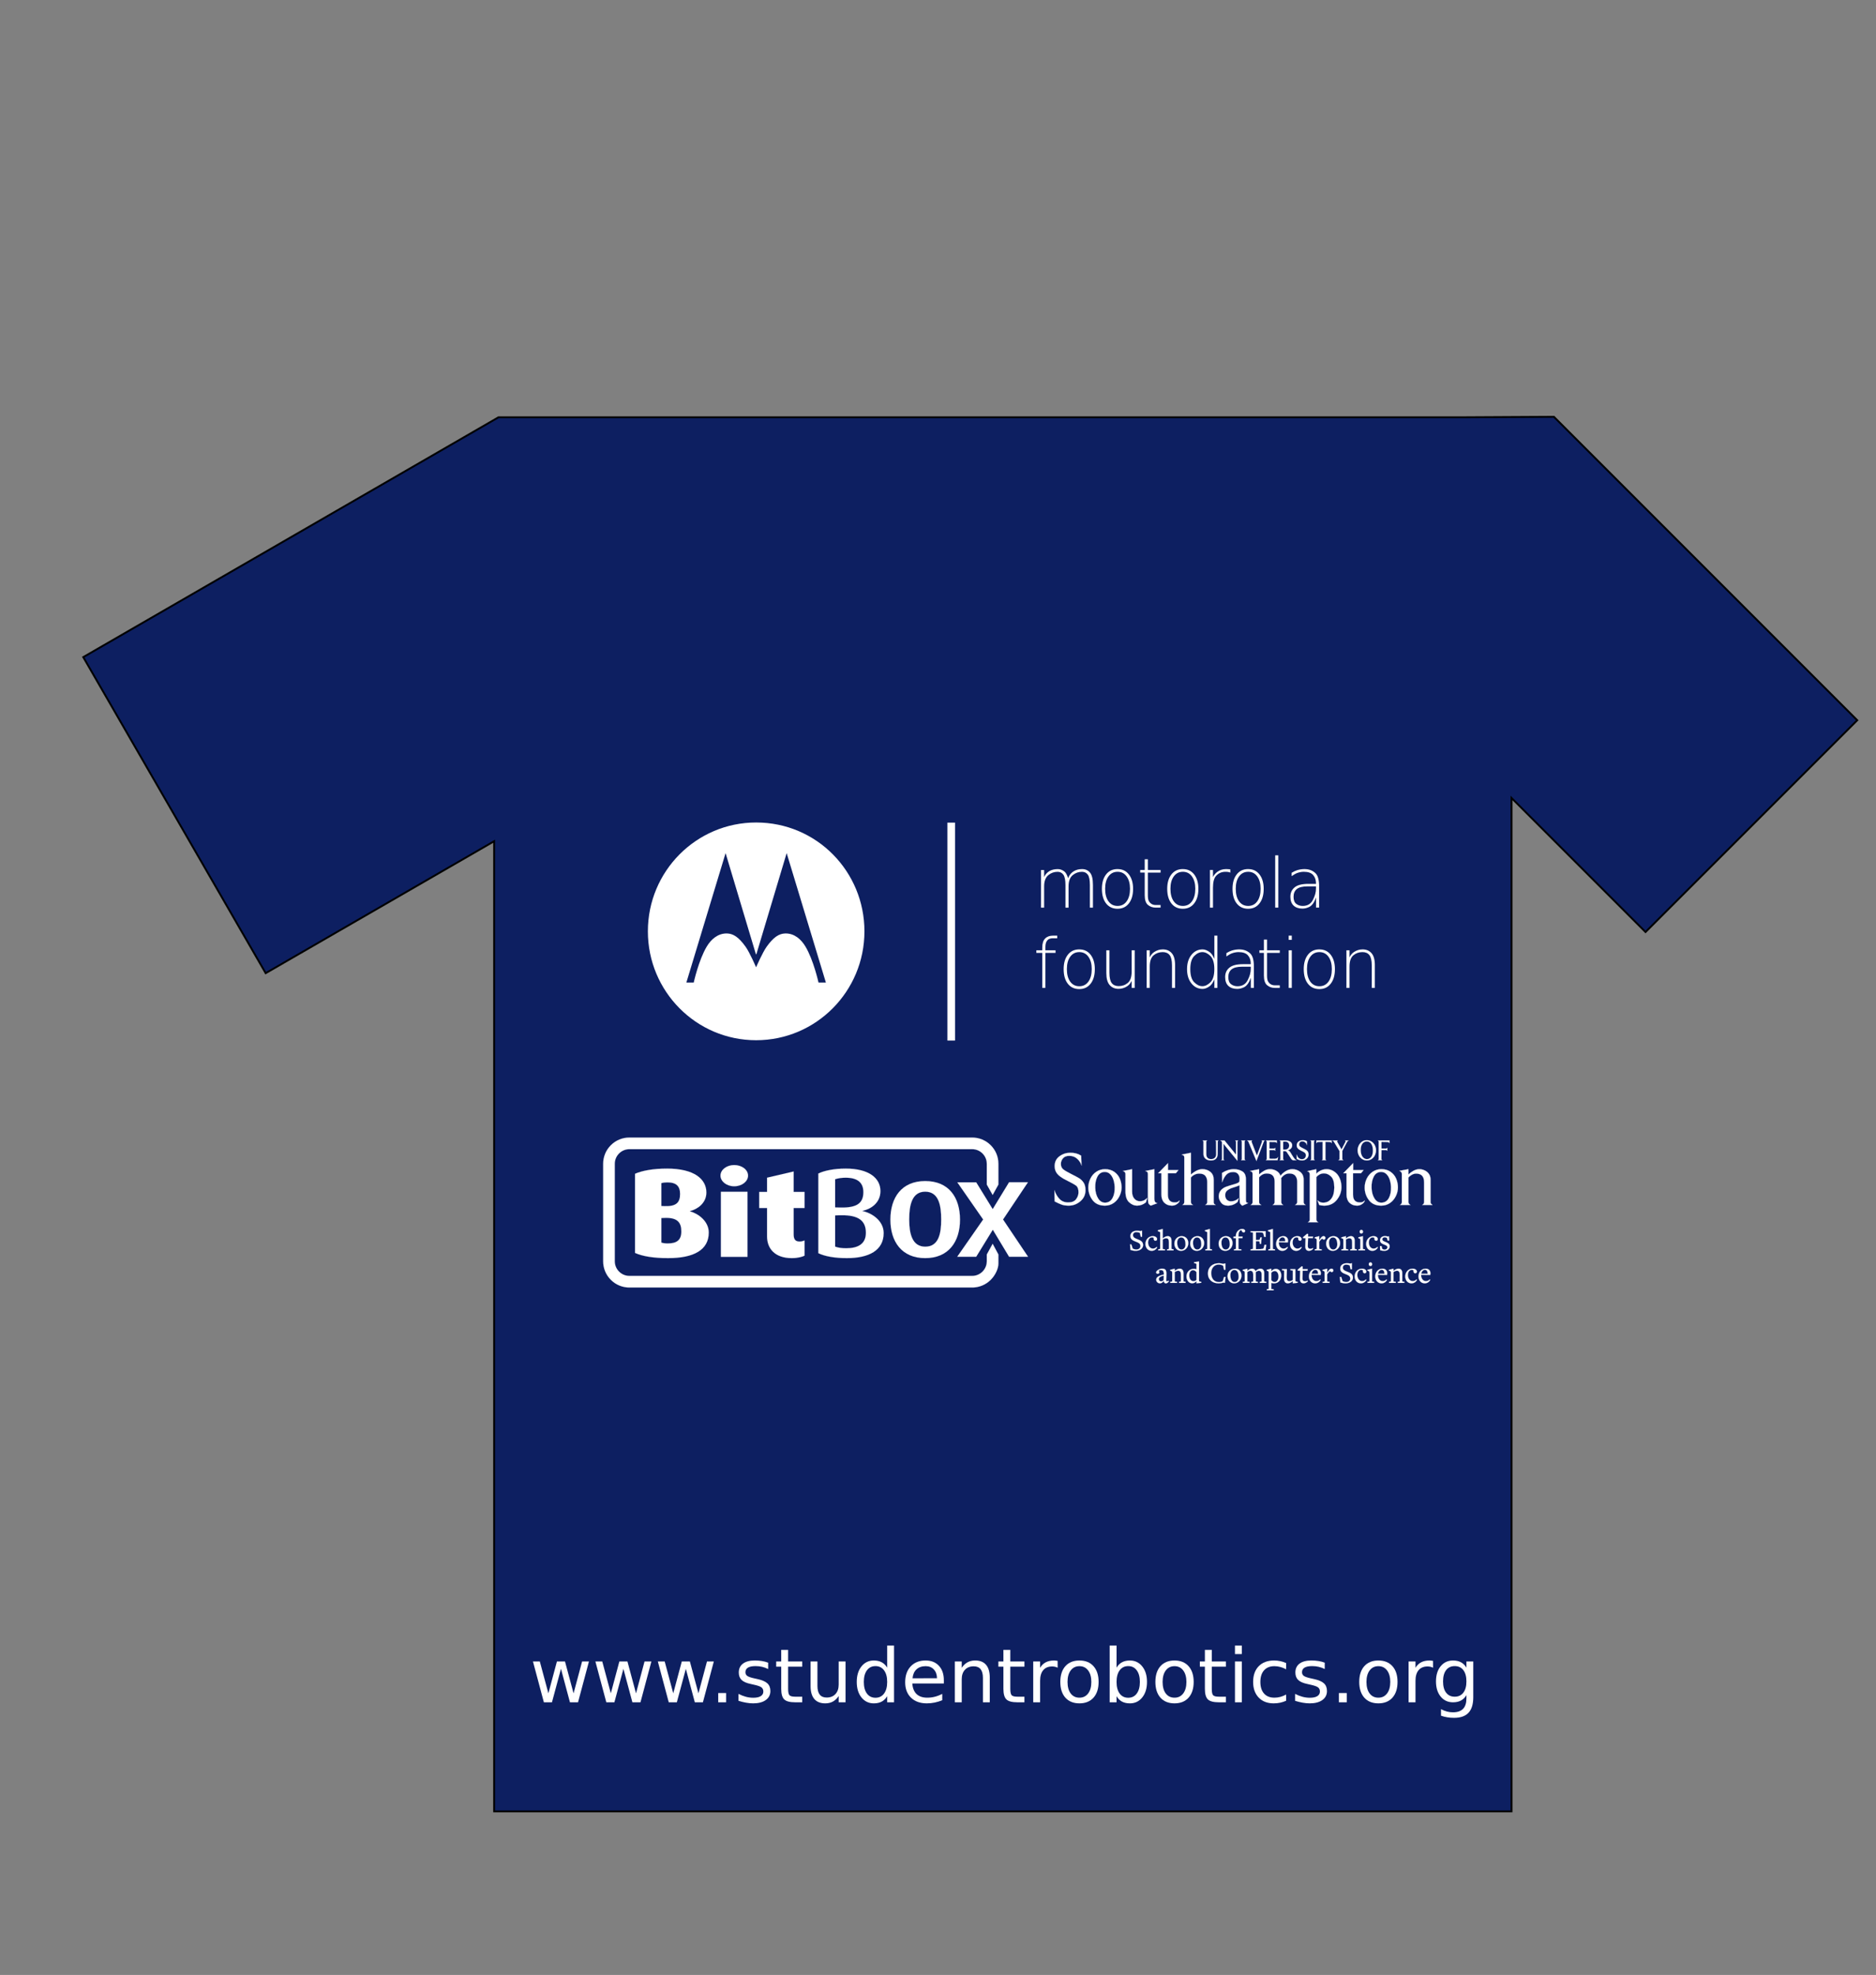 <?xml version="1.0" encoding="UTF-8" standalone="no"?>
<!-- Created with Inkscape (http://www.inkscape.org/) -->

<svg
   xmlns:dc="http://purl.org/dc/elements/1.1/"
   xmlns:cc="http://creativecommons.org/ns#"
   xmlns:rdf="http://www.w3.org/1999/02/22-rdf-syntax-ns#"
   xmlns:svg="http://www.w3.org/2000/svg"
   xmlns="http://www.w3.org/2000/svg"
   xmlns:sodipodi="http://sodipodi.sourceforge.net/DTD/sodipodi-0.dtd"
   xmlns:inkscape="http://www.inkscape.org/namespaces/inkscape"
   width="1000"
   height="1052.362"
   id="svg7985"
   version="1.1"
   inkscape:version="0.48.3.1 r9886"
   sodipodi:docname="SRshirtback.svg">
  <rect width="100%" height="100%" fill="#808080" stroke="none"/>
  <defs
     id="defs7987">
    <inkscape:perspective
       sodipodi:type="inkscape:persp3d"
       inkscape:vp_x="0 : 526.18109 : 1"
       inkscape:vp_y="0 : 1000 : 0"
       inkscape:vp_z="744.09448 : 526.18109 : 1"
       inkscape:persp3d-origin="372.04724 : 350.78739 : 1"
       id="perspective7993" />
    <inkscape:perspective
       id="perspective10"
       inkscape:persp3d-origin="0.5 : 0.33333333 : 1"
       inkscape:vp_z="1 : 0.5 : 1"
       inkscape:vp_y="0 : 1000 : 0"
       inkscape:vp_x="0 : 0.5 : 1"
       sodipodi:type="inkscape:persp3d" />
    <clipPath
       id="clipPath20"
       clipPathUnits="userSpaceOnUse">
      <path
         id="path22"
         d="M 0,1125.9 0,0 l 2834.68,0 0,1125.9 -2834.68,0 z" />
    </clipPath>
    <inkscape:perspective
       id="perspective10-5"
       inkscape:persp3d-origin="0.5 : 0.33333333 : 1"
       inkscape:vp_z="1 : 0.5 : 1"
       inkscape:vp_y="0 : 1000 : 0"
       inkscape:vp_x="0 : 0.5 : 1"
       sodipodi:type="inkscape:persp3d" />
    <inkscape:perspective
       id="perspective9044"
       inkscape:persp3d-origin="265.21185 : 125.42996 : 1"
       inkscape:vp_z="530.42371 : 188.14494 : 1"
       inkscape:vp_y="0 : 1000 : 0"
       inkscape:vp_x="0 : 188.14494 : 1"
       sodipodi:type="inkscape:persp3d" />
    <inkscape:perspective
       sodipodi:type="inkscape:persp3d"
       inkscape:vp_x="0 : 0.5 : 1"
       inkscape:vp_y="0 : 1000 : 0"
       inkscape:vp_z="1 : 0.5 : 1"
       inkscape:persp3d-origin="0.5 : 0.33333333 : 1"
       id="perspective3196" />
    <inkscape:perspective
       id="perspective3249"
       inkscape:persp3d-origin="372.04724 : 350.78739 : 1"
       inkscape:vp_z="744.09448 : 526.18109 : 1"
       inkscape:vp_y="0 : 1000 : 0"
       inkscape:vp_x="0 : 526.18109 : 1"
       sodipodi:type="inkscape:persp3d" />
    <inkscape:perspective
       id="perspective3601"
       inkscape:persp3d-origin="271 : 54.666667 : 1"
       inkscape:vp_z="542 : 82 : 1"
       inkscape:vp_y="0 : 1000 : 0"
       inkscape:vp_x="0 : 82 : 1"
       sodipodi:type="inkscape:persp3d" />
    <inkscape:perspective
       id="perspective6327"
       inkscape:persp3d-origin="0.5 : 0.33333333 : 1"
       inkscape:vp_z="1 : 0.5 : 1"
       inkscape:vp_y="0 : 1000 : 0"
       inkscape:vp_x="0 : 0.5 : 1"
       sodipodi:type="inkscape:persp3d" />
    <clipPath
       id="clipPath20-4"
       clipPathUnits="userSpaceOnUse">
      <path
         id="path22-9"
         d="M 0,1125.9 0,0 l 2834.68,0 0,1125.9 -2834.68,0 z" />
    </clipPath>
    <inkscape:perspective
       id="perspective3328"
       inkscape:persp3d-origin="0.5 : 0.33333333 : 1"
       inkscape:vp_z="1 : 0.5 : 1"
       inkscape:vp_y="0 : 1000 : 0"
       inkscape:vp_x="0 : 0.5 : 1"
       sodipodi:type="inkscape:persp3d" />
  </defs>
  <sodipodi:namedview
     id="base"
     pagecolor="#ffffff"
     bordercolor="#666666"
     borderopacity="1.0"
     inkscape:pageopacity="0.0"
     inkscape:pageshadow="2"
     inkscape:zoom="0.9899495"
     inkscape:cx="216.6155"
     inkscape:cy="412.77239"
     inkscape:document-units="px"
     inkscape:current-layer="layer1"
     showgrid="true"
     inkscape:window-width="1920"
     inkscape:window-height="928"
     inkscape:window-x="0"
     inkscape:window-y="0"
     inkscape:window-maximized="1"
     showguides="true"
     inkscape:guide-bbox="true">
    <inkscape:grid
       type="xygrid"
       id="grid3485" />
  </sodipodi:namedview>
  <g
     inkscape:label="Layer 1"
     inkscape:groupmode="layer"
     id="layer1">
    <path
       style="fill:#0d1f61;fill-opacity:1;stroke:#000000;stroke-width:1px;stroke-linecap:butt;stroke-linejoin:miter;stroke-opacity:1"
       d="m 780,222.362 -514.286,0 -221.336,127.788 97.238,168.421 121.788,-70.314 0,516.962 542.31,0 0,-540 71.429,71.429 L 990,383.791 835.714,229.505 828.304,222.094 780,222.362 z"
       id="path7995" />
    <g
       transform="matrix(0.332,0,0,-0.332,321.513,686.066)"
       inkscape:label="ink_ext_XXXXXX"
       id="g12"
       style="fill:#ffffff;fill-opacity:1;stroke:#ffffff;stroke-opacity:1">
      <g
         transform="scale(0.1,0.1)"
         id="g14"
         style="fill:#ffffff;fill-opacity:1;stroke:#ffffff;stroke-opacity:1">
        <g
           id="g16"
           style="fill:#ffffff;fill-opacity:1;stroke:#ffffff;stroke-opacity:1">
          <g
             clip-path="none"
             id="g18"
             style="fill:#ffffff;fill-opacity:1;stroke:#ffffff;stroke-opacity:1">
            <path
               id="path24"
               style="fill:#ffffff;fill-opacity:1;fill-rule:nonzero;stroke:#ffffff;stroke-opacity:1"
               d="m 6345.94,1652.25 0,333.43 c 0,112.5 -43.82,218.28 -123.39,297.85 -79.56,79.57 -185.34,123.39 -297.84,123.39 l -5503.472,0 c -112.504,0 -218.277,-43.82 -297.843,-123.39 C 43.824,2203.96 0,2098.18 0,1985.68 L 0,421.289 C 0,308.77 43.824,202.988 123.391,123.422 202.953,43.852 308.73,0 421.238,0 L 5924.71,0 c 112.5,0 218.28,43.852 297.84,123.422 79.57,79.566 123.39,185.348 123.39,261.289 l 0,145.559 -92.32,171.531 -94.17,-171.531 0,-108.981 C 6159.45,291.84 6054.14,186.5 5924.71,186.5 l -5503.472,0 c -129.437,0 -234.746,105.34 -234.746,234.789 l 0,1564.391 c 0,129.44 105.309,234.75 234.746,234.75 l 5503.472,0 c 129.43,0 234.74,-105.31 234.74,-234.75 l 0,-333.43 94.17,-167.24 92.32,167.24"
               inkscape:connector-curvature="0" />
            <path
               id="path26"
               style="fill:#ffffff;fill-opacity:1;fill-rule:nonzero;stroke:#ffffff;stroke-opacity:1"
               d="m 988.004,1117.15 -53.859,-2.01 0,-393.73 c 24.699,-8.129 56.128,-14.199 101.025,-14.199 148.19,0 220.07,54.801 220.07,192.789 0,142.05 -60.64,225.25 -267.236,217.15 z m 42.666,570.3 c -40.397,0 -69.6,-4.06 -96.525,-12.18 l 0,-367.32 53.859,-2.04 c 186.376,-6.11 246.996,58.84 246.996,194.83 0,125.82 -60.62,186.71 -204.33,186.71 z m 11.24,-1215.669 c -231.265,0 -406.398,28.399 -529.922,83.199 l 0,1270.47 c 114.532,50.75 291.93,83.22 514.202,83.22 437.84,0 630.94,-170.47 630.94,-383.59 0,-174.53 -148.16,-269.91 -262.71,-298.33 l 0,-4.06 c 136.97,-38.56 300.88,-160.33 300.88,-340.952 0,-276.019 -235.76,-409.957 -653.39,-409.957"
               inkscape:connector-curvature="0" />
            <path
               id="path28"
               style="fill:#ffffff;fill-opacity:1;fill-rule:nonzero;stroke:#ffffff;stroke-opacity:1"
               d="m 1890.63,491.66 0,1045.53 426.62,0 0,-1045.53 -426.62,0 z m 213.3,1133.16 c -121.23,0 -220.03,77.68 -220.03,171.3 0,93.61 98.8,169.33 220.03,169.33 123.49,0 222.29,-75.72 222.29,-169.33 0,-93.62 -98.8,-171.3 -222.29,-171.3"
               inkscape:connector-curvature="0" />
            <path
               id="path30"
               style="fill:#ffffff;fill-opacity:1;fill-rule:nonzero;stroke:#ffffff;stroke-opacity:1"
               d="m 3029.02,471.781 c -271.69,0 -397.43,153.899 -397.43,347.321 l 0,456.668 -125.74,0 0,257.9 125.74,0 0,228.81 426.6,99.79 0,-328.6 175.17,0 0,-257.9 -175.17,0 0,-423.391 c 0,-83.199 31.46,-114.391 94.33,-114.391 31.44,0 47.14,4.16 80.84,16.641 l 0,-243.359 c -31.43,-16.598 -105.53,-39.489 -204.34,-39.489"
               inkscape:connector-curvature="0" />
            <path
               id="path32"
               style="fill:#ffffff;fill-opacity:1;fill-rule:nonzero;stroke:#ffffff;stroke-opacity:1"
               d="m 3812,1159.8 -87.54,-2.05 0,-501.301 c 49.39,-18.269 103.28,-26.347 179.6,-26.347 184.14,0 314.38,66.929 314.38,247.558 0,192.82 -114.53,288.17 -406.44,282.14 z m 83.12,602.75 c -67.38,0 -119.04,-8.13 -170.66,-24.35 l 0,-452.6 87.54,-2.02 c 273.99,-6.1 366,79.17 366,247.6 0,154.25 -96.54,231.37 -282.88,231.37 z m 17.91,-1290.769 c -195.32,0 -352.49,28.399 -458.04,79.141 l 0,1278.578 c 94.34,46.7 253.74,79.17 440.13,79.17 372.7,0 556.8,-154.25 556.8,-361.27 0,-190.76 -157.14,-290.19 -287.38,-316.59 l 0,-4.06 c 141.47,-28.41 339.06,-150.19 339.06,-353.16 0,-278.02 -237.99,-401.809 -590.57,-401.809"
               inkscape:connector-curvature="0" />
            <path
               id="path34"
               style="fill:#ffffff;fill-opacity:1;fill-rule:nonzero;stroke:#ffffff;stroke-opacity:1"
               d="m 5170.54,1538.31 c -214.5,0 -256.85,-219.07 -256.85,-446.98 0,-225.682 47.34,-435.881 256.85,-435.881 217.02,0 256.93,210.199 256.93,435.881 0,227.91 -39.91,446.98 -256.93,446.98 z m 0,-1066.529 c -376.6,0 -558.69,265.489 -558.69,617.329 0,356.26 182.09,619.59 558.69,619.59 379.18,0 558.74,-263.33 558.74,-619.59 0,-351.84 -182.07,-617.329 -558.74,-617.329"
               inkscape:connector-curvature="0" />
            <path
               id="path36"
               style="fill:#ffffff;fill-opacity:1;fill-rule:nonzero;stroke:#ffffff;stroke-opacity:1"
               d="m 6420.43,1091.63 401.69,-597.739 -304.84,0 -261.35,433.687 0,0 -266.51,-433.687 -304.66,0 416.5,597.739 -0.1,0 -414.78,596.71 303.04,0 264.77,-430.19 0,0 263.09,431.26 303.06,0 -399.91,-597.78 0,0"
               inkscape:connector-curvature="0" />
          </g>
        </g>
      </g>
    </g>
    <g
       transform="matrix(0.711,0,0,-0.711,562.067,687.613)"
       inkscape:label="ink_ext_XXXXXX"
       id="g12-3"
       style="fill:#ffffff;fill-opacity:1;stroke:#ffffff;stroke-opacity:1">
      <g
         transform="scale(0.1,0.1)"
         id="g14-3"
         style="fill:#ffffff;fill-opacity:1;stroke:#ffffff;stroke-opacity:1">
        <g
           id="g16-3"
           style="fill:#ffffff;fill-opacity:1;stroke:#ffffff;stroke-opacity:1">
          <g
             clip-path="url(#clipPath20)"
             id="g18-7"
             style="fill:#ffffff;fill-opacity:1;stroke:#ffffff;stroke-opacity:1">
            <path
               id="path24-5"
               style="fill:#ffffff;fill-opacity:1;fill-rule:nonzero;stroke:#ffffff;stroke-opacity:1"
               d="m 125.438,872.418 c 26.492,-13.242 46.164,-23.719 59.035,-31.48 12.867,-7.719 24.132,-18.633 33.757,-32.61 9.665,-13.992 14.5,-33.101 14.5,-57.273 0,-33.645 -12.882,-61.356 -38.605,-83.098 -25.742,-21.75 -54.676,-32.609 -86.863,-32.609 -21.192,0 -39.047,2.632 -53.617,7.91 C 39.051,648.527 21.734,656.438 1.688,667 L 0,751.758 c 7.945,-25.578 20.223,-47.371 36.891,-65.391 16.652,-18.058 38.781,-27.07 66.41,-27.07 27.261,0 46.933,8.027 59.047,24.101 12.082,16.09 18.16,33.399 18.16,51.969 0,24.18 -6.078,40.86 -18.16,49.953 -12.114,9.067 -38.047,23.418 -77.789,43.129 -28.77,14.379 -49.742,29.418 -62.984,45.125 -13.25,15.703 -19.887,34.903 -19.887,57.594 0,31.809 12.027,56.5 36.055,74.072 24.012,17.6 51.18,26.41 81.473,26.41 32.148,0 59.187,-7.33 81.16,-21.94 l 2.824,-74.683 c -4.172,17.383 -14.39,33.95 -30.664,49.77 -16.269,15.813 -36.695,23.743 -61.281,23.743 -21.582,0 -37.469,-6.36 -47.699,-19.017 -10.191,-12.668 -15.324,-26.398 -15.324,-41.113 0,-16.633 5.133,-29.551 15.324,-38.851 10.23,-9.27 30.844,-21.641 61.883,-37.141 l 0,0"
               inkscape:connector-curvature="0" />
            <path
               id="path26-9"
               style="fill:#ffffff;fill-opacity:1;fill-rule:nonzero;stroke:#ffffff;stroke-opacity:1"
               d="m 374.504,887.988 c -23.465,-1.101 -41.051,-13.117 -52.793,-35.941 -11.723,-22.832 -17.02,-50.66 -15.891,-83.473 1.133,-32.078 8.614,-58.867 22.434,-80.383 13.808,-21.515 31.879,-31.679 54.207,-30.535 23.453,1.121 41.144,12.703 53.07,34.801 11.93,22.051 17.313,49.703 16.168,82.91 -1.117,21.5 -4.637,40.531 -10.488,57.141 -5.879,16.629 -14.301,30.109 -25.258,40.469 -10.992,10.398 -24.82,15.378 -41.449,15.011 l 0,0 z m 5.125,20.641 c 26.851,0 49.73,-6.621 68.672,-19.852 18.922,-13.23 32.82,-30.23 41.726,-51.015 8.883,-20.813 13.332,-42.891 13.332,-66.356 0,-21.906 -5.297,-43.636 -15.91,-65.16 -10.597,-21.574 -25.332,-38.758 -44.281,-51.629 -18.906,-12.84 -40.477,-19.269 -64.676,-19.269 -40.879,0 -71.82,13.89 -92.84,41.672 -20.968,27.777 -31.488,59.257 -31.488,94.386 0,22.703 5.113,44.684 15.328,66.063 10.219,21.371 24.981,38.547 44.278,51.601 19.3,13.035 41.242,19.559 65.859,19.559 l 0,0"
               inkscape:connector-curvature="0" />
            <path
               id="path28-2"
               style="fill:#ffffff;fill-opacity:1;fill-rule:nonzero;stroke:#ffffff;stroke-opacity:1"
               d="m 851.516,954.051 0,-52.156 78.328,0 -19.832,-23.836 -59.641,0 0,-159.809 c 0,-39.324 17.207,-58.953 51.649,-58.953 9.82,0 16.851,1.129 21.003,3.43 4.168,2.281 9.258,6.101 15.336,11.421 0,-7.988 -5.879,-16.453 -17.597,-25.41 -11.739,-8.914 -24.981,-13.39 -39.75,-13.39 -23.473,0 -42.52,7.261 -57.121,21.824 -14.637,14.578 -21.911,34.676 -21.911,60.398 l 0,160.469 -24.429,0 73.965,76.012 0,0"
               inkscape:connector-curvature="0" />
            <path
               id="path30-3"
               style="fill:#ffffff;fill-opacity:1;fill-rule:nonzero;stroke:#ffffff;stroke-opacity:1"
               d="m 1108.88,908.719 c 23.84,0 44,-6.91 60.47,-20.699 16.46,-13.79 24.68,-33.18 24.68,-58.129 l 0,-167.942 c 0,-6.074 0.95,-10.211 2.85,-12.469 1.88,-2.292 5.86,-5.292 11.91,-9.082 l -78.32,0 c 10.21,5.676 15.32,12.891 15.32,21.602 l 0,149.457 c 0,19.313 -4.64,34.848 -13.89,46.609 -9.32,11.75 -24.9,17.633 -46.84,17.633 -12.88,0 -24.89,-2.953 -36.06,-8.812 -11.16,-5.871 -19.77,-12.797 -25.83,-20.746 l 0,-184.141 c 0,-4.922 1.15,-8.914 3.41,-11.922 2.28,-3.07 6.43,-6.269 12.48,-9.68 l -80.177,0 c 9.84,5.301 14.769,12.508 14.769,21.571 l 0,333.418 c 0,7.193 -1.632,12.113 -4.836,14.753 -3.214,2.66 -8.226,5.32 -15.046,7.96 l 69.4,13.63 0,-163.472 c 31.04,26.969 59.6,40.461 85.71,40.461 l 0,0"
               inkscape:connector-curvature="0" />
            <path
               id="path32-8"
               style="fill:#ffffff;fill-opacity:1;fill-rule:nonzero;stroke:#ffffff;stroke-opacity:1"
               d="m 1784.38,908.629 c 21.6,0 40.99,-6.82 58.18,-20.418 17.21,-13.625 25.86,-32.711 25.86,-57.336 l 0,-169.008 c 0,-4.953 1.22,-8.988 3.66,-12.195 2.46,-3.246 6.14,-6.336 11.06,-9.344 l -78.88,0 c 10.59,6.387 15.9,13.598 15.9,21.539 l 0,152.129 c 0,18.539 -4.73,33.582 -14.18,45.121 -9.48,11.539 -24.61,17.301 -45.42,17.301 -23.84,0 -44.26,-11.898 -61.3,-35.754 0.74,-1.887 1.13,-4.715 1.13,-8.492 l 0,-170.305 c 0,-4.926 1.23,-8.961 3.68,-12.195 2.45,-3.246 6.15,-6.336 11.07,-9.344 l -79.06,0 c 9.85,5.649 14.74,12.863 14.74,21.539 l 0,154.399 c 0,40.093 -19.66,60.152 -59.01,60.152 -22.33,0 -41.43,-9.648 -57.32,-28.93 l 0,-185.621 c 0,-5.308 1.13,-9.277 3.38,-11.91 2.28,-2.68 6.44,-5.867 12.51,-9.629 l -79.48,0 c 9.83,5.649 14.75,12.863 14.75,21.539 l 0,210.457 c 0,7.574 -1.89,12.864 -5.66,15.887 -3.77,3.027 -8.71,5.285 -14.75,6.805 l 69.25,13.613 0,-38.777 c 12.48,10.476 25.28,19.554 38.31,27.226 13.06,7.699 27.91,11.551 44.56,11.551 16.63,0 32.39,-4.34 47.18,-12.965 14.77,-8.605 24.84,-20.805 30.16,-36.566 10.59,13.867 23.93,25.601 40.03,35.179 16.08,9.582 32.63,14.352 49.65,14.352 l 0,0"
               inkscape:connector-curvature="0" />
            <path
               id="path34-0"
               style="fill:#ffffff;fill-opacity:1;fill-rule:nonzero;stroke:#ffffff;stroke-opacity:1"
               d="m 2239.5,954.051 0,-52.156 78.32,0 -19.8,-23.836 -59.67,0 0,-159.809 c 0,-39.324 17.24,-58.953 51.66,-58.953 9.84,0 16.83,1.129 20.99,3.43 4.18,2.281 9.28,6.101 15.35,11.421 0,-7.988 -5.86,-16.453 -17.61,-25.41 -11.72,-8.914 -24.97,-13.39 -39.72,-13.39 -23.47,0 -42.51,7.261 -57.13,21.824 -14.62,14.578 -21.93,34.676 -21.93,60.398 l 0,160.469 -24.42,0 73.96,76.012 0,0"
               inkscape:connector-curvature="0" />
            <path
               id="path36-2"
               style="fill:#ffffff;fill-opacity:1;fill-rule:nonzero;stroke:#ffffff;stroke-opacity:1"
               d="m 2446.3,887.988 c -23.46,-1.101 -41.08,-13.117 -52.78,-35.941 -11.74,-22.832 -17.05,-50.66 -15.9,-83.473 1.14,-32.078 8.59,-58.867 22.4,-80.383 13.81,-21.515 31.9,-31.679 54.24,-30.535 23.42,1.121 41.14,12.703 53.07,34.801 11.9,22.051 17.3,49.703 16.15,82.91 -1.12,21.5 -4.65,40.531 -10.49,57.141 -5.89,16.629 -14.29,30.109 -25.25,40.469 -10.99,10.398 -24.8,15.378 -41.44,15.011 l 0,0 z m 5.13,20.641 c 26.84,0 49.76,-6.621 68.66,-19.852 18.9,-13.23 32.8,-30.23 41.75,-51.015 8.85,-20.813 13.32,-42.891 13.32,-66.356 0,-21.906 -5.34,-43.636 -15.9,-65.16 -10.62,-21.574 -25.37,-38.758 -44.28,-51.629 -18.93,-12.84 -40.5,-19.269 -64.7,-19.269 -40.88,0 -71.81,13.89 -92.82,41.672 -21,27.777 -31.5,59.257 -31.5,94.386 0,22.703 5.09,44.684 15.32,66.063 10.23,21.371 24.98,38.547 44.29,51.601 19.29,13.035 41.27,19.559 65.86,19.559 l 0,0"
               inkscape:connector-curvature="0" />
            <path
               id="path38"
               style="fill:#ffffff;fill-opacity:1;fill-rule:nonzero;stroke:#ffffff;stroke-opacity:1"
               d="m 2735.92,908.629 c 13.99,0 27.62,-3.223 40.88,-9.645 13.22,-6.429 23.73,-15.41 31.5,-26.964 7.75,-11.532 11.64,-25.614 11.64,-42.243 l 0,-167.91 c 0,-4.953 0.85,-8.519 2.55,-10.801 1.7,-2.269 5.79,-5.851 12.19,-10.738 l -77.74,0 c 9.82,5.277 14.78,12.5 14.78,21.567 l 0,147.785 c 0,43.941 -20.1,65.925 -60.21,65.925 -10.59,0 -21.1,-2.859 -31.5,-8.546 -10.41,-5.68 -19.01,-12.684 -25.84,-21.012 l 0,-184.152 c 0,-4.926 1.24,-8.977 3.71,-12.223 2.43,-3.246 6.11,-6.336 11.07,-9.344 l -78.49,0 c 9.48,5.258 14.17,12.473 14.17,21.539 l 0,210.457 c 0,11.336 -6.21,19.293 -18.72,23.856 l 68.26,12.449 0,-40.457 c 9.1,9.867 21.1,19.094 36.05,27.617 14.96,8.547 30.17,12.84 45.7,12.84 l 0,0"
               inkscape:connector-curvature="0" />
            <path
               id="path40"
               style="fill:#ffffff;fill-opacity:1;fill-rule:nonzero;stroke:#ffffff;stroke-opacity:1"
               d="m 2141.32,833.496 c -6.82,17.949 -15.71,32.313 -26.67,43.094 -10.98,10.769 -22.73,18.808 -35.21,24.101 -12.48,5.286 -25.37,7.938 -38.61,7.938 -16.65,0 -31.87,-3.531 -45.67,-10.641 -13.84,-7.078 -24.52,-15.07 -32.09,-24.023 l 0,34.664 -67.68,-14.762 c 12.48,-3.769 18.72,-11.742 18.72,-23.832 l 0,-337.789 c 0,-10.223 -4.93,-17.422 -14.77,-21.57 l 79.07,0 c -9.87,4.578 -14.77,11.785 -14.77,21.64 l 0,317.204 c 6.43,7.918 14.57,14.511 24.41,19.808 9.82,5.297 20.8,7.938 32.92,7.938 19.29,0 36.99,-7.938 53.07,-23.778 16.09,-15.859 24.12,-43.218 24.12,-82.082 0,-35.847 -7.46,-63.777 -22.4,-83.769 -14.96,-20.008 -35.09,-29.981 -60.44,-29.981 -18.54,0 -27.11,3.84 -43.1,17.481 l 13.01,-34.91 c 11.55,-3.219 23.8,-4.879 36.87,-4.879 39.74,0 71.23,14.359 94.51,43.109 23.28,28.703 34.93,60.43 34.93,95.223 0,21.918 -3.43,41.859 -10.22,59.816 l 0,0"
               inkscape:connector-curvature="0" />
            <path
               id="path42"
               style="fill:#ffffff;fill-opacity:1;fill-rule:nonzero;stroke:#ffffff;stroke-opacity:1"
               d="m 672.883,675.75 c -9.074,-4.934 -19.871,-7.395 -32.352,-7.395 -16.66,0 -30.57,6.469 -41.73,19.333 -11.18,12.871 -16.731,30.859 -16.731,53.968 l 0,166.973 -68.84,-13.613 c 12.848,-4.168 19.282,-11.688 19.282,-22.676 l 0,-130.391 c 0,-37.441 9.121,-64.531 27.328,-81.363 18.222,-16.828 37.926,-25.238 59.101,-25.238 24.45,0 46.743,8.238 66.95,24.59 l 9.961,33.121 c -8.551,-8.18 -14.739,-12.864 -22.969,-17.309 l 0,0"
               inkscape:connector-curvature="0" />
            <path
               id="path44"
               style="fill:#ffffff;fill-opacity:1;fill-rule:nonzero;stroke:#ffffff;stroke-opacity:1"
               d="m 748.941,685.816 0,222.813 -68.121,-13.633 c 6.051,-1.519 10.891,-3.797 14.485,-6.805 3.578,-3.035 5.398,-8.339 5.398,-15.914 l 0,-173.082 0.879,-24.488 c 0.078,0.078 0.148,0.172 0.258,0.262 0,-11.321 1.488,-19.629 4.543,-24.891 3.015,-5.312 8.301,-10.187 15.879,-14.73 l 49.379,18.14 c -15.137,2.262 -22.7,13.051 -22.7,32.328 l 0,0"
               inkscape:connector-curvature="0" />
            <path
               id="path46"
               style="fill:#ffffff;fill-opacity:1;fill-rule:nonzero;stroke:#ffffff;stroke-opacity:1"
               d="m 1437.93,662.266 c -1.69,3.761 -2.55,9.832 -2.55,18.121 l 0,151.785 c 0,29.445 -9.1,49.535 -27.34,60.305 -18.22,10.773 -38.85,16.152 -61.92,16.152 -30.66,0 -60.58,-9.422 -89.7,-28.231 l 1.14,-70.019 c 7.96,23.711 18.19,42.449 30.66,56.172 12.49,13.75 29.52,20.637 51.08,20.637 16.65,0 28.95,-4.836 36.91,-14.493 7.93,-9.636 11.91,-21.269 11.91,-34.875 0,-14.363 -0.76,-22.281 -2.28,-23.8 -4.92,-5.692 -12.11,-10.063 -21.57,-13.071 -9.47,-3.011 -25.47,-7.851 -47.97,-14.453 -22.52,-6.625 -37.95,-12.57 -46.26,-17.855 -25.35,-15.125 -38.03,-36.481 -38.03,-64.094 0,-15.496 5.76,-30.906 17.3,-46.238 11.54,-15.301 28.49,-22.961 50.81,-22.961 26.38,0 50.58,8.968 72.59,26.91 l 10.39,29.789 c -17.69,-16.258 -37.58,-24.5 -59.7,-24.5 -12.86,0 -23.26,4.141 -31.21,12.402 -7.94,8.242 -11.92,19.688 -11.92,34.34 0,13.141 3.98,23.668 11.92,31.547 7.95,7.883 19.67,14.855 35.2,20.859 32.53,10.114 52.79,17.27 60.73,21.391 l 0,-91.258 c -0.15,-0.133 0.46,-19.742 0.58,-19.621 0.35,-13.41 1.88,-22.355 4.55,-26.98 2.64,-4.582 7.76,-9.7 15.37,-15.461 l 43.79,19.543 c -7.93,1.519 -12.78,4.168 -14.48,7.957 l 0,0"
               inkscape:connector-curvature="0" />
            <path
               id="path48"
               style="fill:#ffffff;fill-opacity:1;fill-rule:nonzero;stroke:#ffffff;stroke-opacity:1"
               d="m 1138.16,1114.07 0,-92.16 c 0,-15.05 5.24,-38.133 35.96,-38.133 29.21,0 38.34,18.503 38.34,38.133 l -0.85,92.16 c 0,5.01 -2.19,8.06 -5.67,9.82 l 24.17,0 c -3.49,-1.76 -5.88,-4.81 -5.88,-9.82 l -0.66,-91.28 c 0,-35.731 -23.1,-49.013 -50.34,-49.013 -23.97,0 -55.97,11.731 -55.97,48.573 l 0,91.72 c 0,5.01 -3.49,8.06 -6.74,9.82 l 34.83,0 c -3.48,-1.76 -7.19,-4.81 -7.19,-9.82 l 0,0"
               inkscape:connector-curvature="0" />
            <path
               id="path50"
               style="fill:#ffffff;fill-opacity:1;fill-rule:nonzero;stroke:#ffffff;stroke-opacity:1"
               d="m 1360.8,1114.07 c 0,5.01 -2.4,8.06 -5.67,9.82 l 22.66,0 c -3.49,-1.76 -5.89,-4.81 -5.89,-9.82 l 0,-142.492 c 0,0 -104.36,125.942 -104.36,128.122 l 0,-114.192 c 0,-4.77 2.18,-7.82 6.1,-9.789 l -23.07,0 c 3.26,1.969 5.66,5.019 5.66,9.789 l 0,120.292 c 0,6.32 0,6.75 -2.6,10.25 -2.41,2.6 -5.01,5.64 -10.03,7.84 l 31.14,0 86.06,-106.12 0,96.3"
               inkscape:connector-curvature="0" />
            <path
               id="path52"
               style="fill:#ffffff;fill-opacity:1;fill-rule:nonzero;stroke:#ffffff;stroke-opacity:1"
               d="m 1431.36,1123.89 c -3.27,-1.76 -5.66,-4.81 -5.66,-9.82 l 0,-128.562 c 0,-4.77 2.39,-7.82 5.66,-9.789 l -32.23,0 c 3.48,1.969 5.87,5.019 5.87,9.789 l 0,128.562 c 0,5.01 -2.39,8.06 -5.87,9.82 l 32.23,0 0,0"
               inkscape:connector-curvature="0" />
            <path
               id="path54"
               style="fill:#ffffff;fill-opacity:1;fill-rule:nonzero;stroke:#ffffff;stroke-opacity:1"
               d="m 1556.27,1113.43 c 1.95,5.22 1.54,8.26 -3.71,10.46 l 23.95,0 c -5.68,-3.7 -5.26,-4.81 -7.86,-10.46 -3.47,-8.5 -54.24,-143.352 -54.24,-143.352 0,0 -55.97,135.292 -59.69,143.352 -2.38,4.36 -4.13,7.82 -11.33,10.46 l 39.67,0 c -5.68,-2.2 -5.68,-7.4 -4.13,-12.86 0.43,-0.66 38.99,-101.08 38.99,-101.08 0,0 38.35,102.6 38.35,103.48 l 0,0"
               inkscape:connector-curvature="0" />
            <path
               id="path56"
               style="fill:#ffffff;fill-opacity:1;fill-rule:nonzero;stroke:#ffffff;stroke-opacity:1"
               d="m 1667.71,1104.54 c -4.35,5 -8.95,7.64 -18.31,7.64 -4.13,0 -37.49,0.43 -37.49,0.43 l 0,-49.31 35.53,0 c 3.04,0 6.54,3.48 7.63,6.11 l 0,-23.52 c -1.09,2.61 -4.59,6.12 -7.63,6.12 l -35.53,0 0,-64.315 c 4.79,-0.437 15.04,-1.515 25.3,-1.316 23.52,0 31.8,0 39.85,13.721 l -4.58,-24.381 -87.57,0 c 3.92,1.969 6.54,4.57 6.54,9.789 l 0,128.562 c 0,5.01 -2.62,8.06 -6.12,9.82 l 81.95,0 0.43,-19.35 0,0"
               inkscape:connector-curvature="0" />
            <path
               id="path58"
               style="fill:#ffffff;fill-opacity:1;fill-rule:nonzero;stroke:#ffffff;stroke-opacity:1"
               d="m 1714.72,1114.5 0,-59.06 c 0,0 7,-0.41 12.67,-0.41 16.57,0 32.88,8.93 32.88,31.81 0,10.24 -6.1,28.32 -29.19,28.32 -9.81,0 -16.36,-0.66 -16.36,-0.66 l 0,0 z m 33.12,-63.61 c 11.79,-2.42 17.87,-11.55 21.14,-16.36 0,0 23.1,-39.842 32.68,-50.089 4.58,-5.246 13.97,-8.722 13.97,-8.722 l -22.22,-0.418 c -8.52,0 -14.61,5.656 -17.87,10.207 -11.15,16.362 -18.96,28.362 -26.59,40.562 -5.68,8.72 -10.25,18.09 -21.56,18.09 -3.94,0 -12.67,0 -12.67,0 l 0,-58.652 c 0,-4.77 2.85,-7.82 6.13,-9.789 l -32.5,0 c 3.31,1.969 5.91,5.019 5.91,9.789 l 0,128.562 c 0,5.01 -2.6,8.06 -5.91,9.82 l 40.99,0 c 43.57,0 52.95,-22.67 52.95,-36.39 0,-23.54 -20.92,-35.52 -34.45,-36.61 l 0,0"
               inkscape:connector-curvature="0" />
            <path
               id="path60"
               style="fill:#ffffff;fill-opacity:1;fill-rule:nonzero;stroke:#ffffff;stroke-opacity:1"
               d="m 1905.13,1018.21 c 0,-27.222 -24.81,-44.433 -48.12,-44.433 -18.99,0 -32.47,7.61 -40.53,12.18 l -0.67,32.693 c 4.57,-15.69 16.35,-35.732 39.64,-35.732 23.56,0 29.67,18.522 29.67,29.182 0,20.93 -15.93,25.06 -36.83,35.74 -21.15,10.45 -31.81,21.59 -31.81,39.45 0,26.14 24.41,38.57 45.1,38.57 8.03,0 20.92,-1.51 31.15,-8.3 l 1.1,-28.74 c -2.62,10.45 -14.82,28.32 -35.3,28.32 -18.54,0 -24.17,-13.74 -24.17,-23.11 0,-13.72 8.7,-18.96 29.63,-29.19 20.68,-10.67 41.14,-17.44 41.14,-46.63 l 0,0"
               inkscape:connector-curvature="0" />
            <path
               id="path62"
               style="fill:#ffffff;fill-opacity:1;fill-rule:nonzero;stroke:#ffffff;stroke-opacity:1"
               d="m 1951.36,1123.89 c -3.27,-1.76 -5.66,-4.81 -5.66,-9.82 l 0,-128.562 c 0,-4.77 2.39,-7.82 5.66,-9.789 l -32.26,0 c 3.49,1.969 5.88,5.019 5.88,9.789 l 0,128.562 c 0,5.01 -2.39,8.06 -5.88,9.82 l 32.26,0 0,0"
               inkscape:connector-curvature="0" />
            <path
               id="path64"
               style="fill:#ffffff;fill-opacity:1;fill-rule:nonzero;stroke:#ffffff;stroke-opacity:1"
               d="m 2031.7,1113.46 0,-127.952 c 0,-4.77 2.16,-7.82 5.66,-9.789 l -32.26,0 c 3.7,1.969 5.7,5.019 5.7,9.789 l 0,127.952 c -16.34,0 -35.76,-1.53 -35.76,-1.53 -5.2,0 -9.33,-5.02 -11.31,-8.5 l 0,20.46 114.62,0 0.2,-20.46 c -2.17,3.48 -5.66,8.07 -11.32,8.5 0,0 -19.6,1.53 -35.53,1.53 l 0,0"
               inkscape:connector-curvature="0" />
            <path
               id="path66"
               style="fill:#ffffff;fill-opacity:1;fill-rule:nonzero;stroke:#ffffff;stroke-opacity:1"
               d="m 2206.39,1123.89 c -6.31,-2.64 -10.25,-6.75 -12.85,-12 l -35.3,-66.01 0,-60.372 c 0,-4.77 4.14,-7.82 8.06,-9.789 l -37.26,0 c 3.49,1.969 8.05,4.57 8.05,9.789 l 0,59.522 -41.61,68.4 c -3.5,5.22 -6.1,7.41 -12.19,10.46 l 42.04,0 c -5,-2.2 -9.15,-3.25 -3.49,-13.52 l 30.52,-53.8 29.63,56.86 c 3.05,5.87 1.54,8.7 -4.55,10.46 l 28.95,0 0,0"
               inkscape:connector-curvature="0" />
            <path
               id="path68"
               style="fill:#ffffff;fill-opacity:1;fill-rule:nonzero;stroke:#ffffff;stroke-opacity:1"
               d="m 2295.97,1053.08 c 0,-47.73 23.58,-69.303 46.69,-69.303 27.77,0 45.09,24.833 45.09,64.063 0.4,42.04 -17.32,68.87 -45.45,68.87 -27.78,0 -46.33,-23.77 -46.33,-63.63 l 0,0 z m 44.73,-79.303 c -36.4,0.86 -68.55,33.313 -67.59,78.203 0.95,35.31 26.85,75.39 71.32,73.88 31.01,-0.68 67.25,-27.68 66.34,-77.39 -0.95,-49.65 -38.71,-75.822 -70.07,-74.693 l 0,0"
               inkscape:connector-curvature="0" />
            <path
               id="path70"
               style="fill:#ffffff;fill-opacity:1;fill-rule:nonzero;stroke:#ffffff;stroke-opacity:1"
               d="m 2458.02,975.719 -33.11,0 c 3.91,1.969 6.07,4.57 6.07,9.789 l 0,128.562 c 0,5.01 -2.59,8.06 -6.07,9.82 l 86.93,0 -0.08,-19.83 c -3.05,5.21 -7.87,8.25 -18.56,8.25 -5.2,0.44 -41.6,0.88 -41.6,0.88 l 0.31,-49.95 35.97,0 c 3.04,0 6.55,3.49 7.61,6.12 l 0,-23.55 c -1.06,2.59 -4.57,6.08 -7.61,6.08 l -35.97,0 -0.44,-66.382 c 0,-5.219 2.62,-7.82 6.55,-9.789 l 0,0"
               inkscape:connector-curvature="0" />
            <path
               id="path72"
               style="fill:#ffffff;fill-opacity:1;fill-rule:nonzero;stroke:#ffffff;stroke-opacity:1"
               d="m 2797.7,124.441 c 1.14,0 -47.85,0 -47.85,0 2.76,19.313 15.64,30.121 28.06,30.121 12.66,0 20.93,-11.496 19.79,-30.121 l 0,0 z m 19.78,-45.082 -4.61,2.531 c -7.81,-8.742 -18.4,-12.199 -28.06,-12.199 -20.47,0 -35.65,18.41 -35.65,44.848 l 0,2.531 68.32,-0.922 c 0.92,3.692 1.38,8.743 1.38,12.426 0,20.696 -14.04,34.504 -35.89,34.504 -29.43,0 -53.59,-24.152 -53.59,-58.43 0,-28.968 19.09,-51.507 46.24,-51.507 18.16,0 33.34,9.418 41.86,26.219 l 0,0 z m -99.29,0 -4.6,2.531 c -7.82,-8.742 -18.39,-12.199 -28.06,-12.199 -20.47,0 -35.65,19.547 -35.65,45.547 0,24.371 13.11,38.864 29.67,38.864 5.06,0 9.43,-1.375 12.65,-3.68 l 0,-0.461 c -2.53,-11.504 3.45,-21.387 12.19,-21.387 5.52,0 12.88,2.531 12.88,12.422 0,11.035 -11.5,22.082 -32.66,22.082 -28.98,0 -54.51,-24.152 -54.51,-58.43 0,-28.968 19.09,-51.507 46.23,-51.507 18.17,0 33.35,9.418 41.86,26.219 l 0,0 z m -94.58,-22.781 -0.69,8.051 -5.98,0.691 c -8.28,0.918 -9.43,2.301 -9.43,4.371 l 0,60.497 c 0,11.035 -2.53,19.539 -8.74,25.75 -4.82,4.835 -12.19,7.14 -18.86,7.14 -12.42,0 -25.07,-6.672 -36.79,-16.34 l -1.16,0 0,16.34 -34.04,-8.976 -0.22,-6.211 5.51,-1.375 c 8.28,-2.071 9.9,-4.141 9.9,-18.633 l 0,-58.192 c 0,-2.75 -2.31,-3.91 -7.83,-4.371 l -6.44,-0.691 -0.69,-8.051 51.06,0 -0.68,8.051 -7.83,0.691 c -7.36,0.461 -8.74,1.84 -8.74,4.141 l 0,68.078 c 6.21,4.602 15.64,9.66 25.53,9.66 13.8,0 21.16,-6.894 21.16,-29.429 l 0,-48.079 c 0,-2.301 -1.15,-3.91 -7.82,-4.371 l -5.98,-0.691 -0.69,-8.051 49.45,0 0,0 z m -150,67.863 c 1.16,0 -47.84,0 -47.84,0 2.77,19.313 15.64,30.121 28.06,30.121 12.65,0 20.94,-11.496 19.78,-30.121 l 0,0 z m 19.78,-45.082 -4.6,2.531 c -7.82,-8.742 -18.4,-12.199 -28.06,-12.199 -20.47,0 -35.65,18.41 -35.65,44.848 l 0,2.531 68.31,-0.922 c 0.93,3.692 1.39,8.743 1.39,12.426 0,20.696 -14.04,34.504 -35.89,34.504 -29.44,0 -53.6,-24.152 -53.6,-58.43 0,-28.968 19.1,-51.507 46.24,-51.507 18.17,0 33.35,9.418 41.86,26.219 l 0,0 z m -96.42,-22.781 -0.69,8.051 -6.67,0.691 c -7.36,0.461 -8.74,1.84 -8.74,4.141 l 0,93.617 -34.03,-8.976 -0.24,-6.211 5.52,-1.375 c 8.28,-2.071 9.89,-4.141 9.89,-18.633 l 0,-58.192 c 0,-2.75 -2.3,-3.91 -7.82,-4.371 l -6.44,-0.691 -0.69,-8.051 49.91,0 0,0 z m -15.41,139.848 c 0,7.129 -3.9,13.566 -12.42,13.566 -8.51,0 -12.42,-6.437 -12.42,-13.566 0,-7.137 3.91,-13.574 12.42,-13.574 8.52,0 12.42,6.437 12.42,13.574 l 0,0 z m -42.54,-117.067 -4.6,2.531 c -7.82,-8.742 -18.39,-12.199 -28.06,-12.199 -20.47,0 -35.66,19.547 -35.66,45.547 0,24.371 13.12,38.864 29.68,38.864 5.06,0 9.43,-1.375 12.65,-3.68 l 0,-0.461 c -2.53,-11.504 3.45,-21.387 12.19,-21.387 5.52,0 12.89,2.531 12.89,12.422 0,11.035 -11.51,22.082 -32.67,22.082 -28.98,0 -54.52,-24.152 -54.52,-58.43 0,-28.968 19.09,-51.507 46.24,-51.507 18.17,0 33.35,9.418 41.86,26.219 l 0,0 z m -101.25,16.551 c 0,26.68 -20.01,35.418 -41.4,43.699 -17.94,7.129 -34.49,12.657 -34.49,31.739 0,11.269 8.27,22.082 25.52,22.082 7.82,0 17.48,-1.836 25.99,-5.52 l 7.13,-29.441 9.66,0 0,45.769 -11.96,-3.211 c -7.36,1.375 -14.72,2.754 -27.59,2.528 -33.59,-0.457 -47.85,-20.243 -47.85,-39.336 0,-25.528 19.32,-34.031 39.79,-42.09 18.86,-7.129 35.42,-13.109 35.42,-33.57 0,-12.66 -10.12,-25.539 -29.9,-25.77 -8.73,-0.231 -20.47,2.992 -28.06,6.672 l -10.35,31.508 -9.66,0 3.22,-40.938 c 12.19,-4.141 24.61,-7.133 40.72,-6.891 34.03,0.461 53.81,21.148 53.81,42.77 l 0,0 z M 2090.8,150.195 c 0,7.356 -4.83,12.883 -13.8,12.883 -10.81,0 -18.63,-8.742 -31.28,-29.445 l -1.15,0 0,29.445 -34.04,-8.976 -0.23,-6.211 5.52,-1.375 c 8.28,-2.071 9.89,-4.141 9.89,-18.633 l 0,-58.192 c 0,-2.75 -2.3,-3.91 -7.82,-4.371 l -6.43,-0.691 -0.7,-8.051 52.21,0 -0.68,8.051 -8.98,0.691 c -7.36,0.461 -8.74,1.84 -8.74,4.141 0,0 0,54.277 0,50.828 6.21,12.191 15.87,20.707 22.54,24.613 2.53,-3.906 6.9,-7.586 11.73,-7.586 8.05,0 11.96,5.75 11.96,12.879 l 0,0 z m -114.58,-25.754 c 1.15,0 -47.84,0 -47.84,0 2.76,19.313 15.64,30.121 28.07,30.121 12.64,0 20.92,-11.496 19.77,-30.121 l 0,0 z m 19.78,-45.082 -4.6,2.531 c -7.82,-8.742 -18.4,-12.199 -28.06,-12.199 -20.47,0 -35.64,18.41 -35.64,44.848 l 0,2.531 68.3,-0.922 c 0.92,3.692 1.38,8.743 1.38,12.426 0,20.696 -14.03,34.504 -35.88,34.504 -29.44,0 -53.59,-24.152 -53.59,-58.43 0,-28.968 19.09,-51.507 46.23,-51.507 18.17,0 33.35,9.418 41.86,26.219 l 0,0 z m -96.64,-11.27 -1.15,5.738 c -6.21,-3.449 -13.12,-5.738 -19.1,-5.738 -12.19,0 -20.24,5.738 -19.77,22.539 l 1.83,57.5 35.88,0 1.61,11.492 -37.72,0 0.23,19.551 -7.36,1.375 -14.95,-12.645 -14.95,-12.422 -0.23,-6.894 18.63,-1.152 -1.61,-61.875 c -0.46,-23.457 11.96,-32.418 27.14,-32.418 10.81,0 23.23,5.738 31.52,14.949 l 0,0 z m -75.12,-5.07 -15.41,4.602 c -1.84,0.688 -2.53,2.539 -2.53,5.289 l 0,86.711 -37.49,0 0.92,-8.047 8.97,-0.695 c 7.36,-0.684 8.74,-1.832 8.74,-4.141 l 0,-68.078 c -6.21,-4.602 -15.64,-9.649 -25.53,-9.649 -13.79,0 -21.16,6.887 -21.16,29.43 l 1.84,61.18 -36.34,0 0.69,-8.047 5.52,-0.695 c 8.28,-1.152 10.12,0 10.12,-4.363 l -0.69,-60.485 c 0,-11.051 2.53,-19.551 8.74,-25.762 4.83,-4.84 12.19,-7.129 18.86,-7.129 12.42,0 25.07,6.668 36.8,16.32 l 1.15,0 0,-16.32 36.11,4.141 0.69,5.738 0,0 z m -144.28,40.492 c 0,-24.852 -13.57,-40.953 -28.29,-40.953 -11.27,0 -19.78,6.902 -26.22,14.031 l 0,55.199 c 5.75,7.137 14.95,13.574 26,13.574 16.78,0 28.51,-16.105 28.51,-41.851 l 0,0 z m 20.47,8.5 c 0,27.14 -15.18,49.453 -40.94,49.453 -11.73,0 -23.92,-6.903 -32.89,-17.02 l -1.15,0 0,18.633 -34.04,-8.976 -0.23,-6.211 5.52,-1.375 c 8.28,-2.071 9.89,-4.141 9.89,-18.633 l 0,-114.762 c 0,-2.769 -2.3,-3.922 -7.82,-4.383 L 1592.33,8.051 1591.64,0 l 52.21,0 -0.69,8.051 -8.97,0.688 c -7.35,0.461 -8.74,1.852 -8.74,4.141 l 0,43.473 0.23,0 c 5.98,-1.84 15.64,-3.211 21.16,-3.211 34.5,0 53.59,29.211 53.59,58.871 l 0,0 z m -111.9,-55.434 -0.7,8.051 -5.97,0.691 c -8.29,0.918 -9.44,2.301 -9.44,4.371 l 0,60.497 c 0,11.035 -2.53,19.539 -8.74,25.75 -4.83,4.835 -12.2,7.14 -18.87,7.14 -12.42,0 -25.06,-7.14 -36.8,-17.949 l -0.92,0 c -1.38,4.141 -3.68,7.82 -6.67,10.809 -4.83,4.835 -12.19,7.14 -18.86,7.14 -11.73,0 -23.69,-6.445 -34.96,-16.34 l -0.69,0 0,16.34 -34.04,-8.976 -0.23,-6.211 5.52,-1.375 c 8.28,-2.071 9.89,-4.141 9.89,-18.633 l 0,-58.192 c 0,-2.75 -2.3,-3.91 -7.82,-4.371 l -6.44,-0.691 -0.69,-8.051 51.06,0 -0.69,8.051 -7.82,0.691 c -7.36,0.461 -8.74,1.84 -8.74,4.141 l 0,68.078 c 6.21,4.602 14.95,9.66 23.23,9.66 11.96,0 21.16,-6.894 21.16,-29.429 l 0,-48.079 c 0,-2.301 -1.15,-3.91 -7.82,-4.371 l -5.98,-0.691 -0.69,-8.051 49.45,0 -0.69,8.051 -5.98,0.691 c -8.28,0.918 -9.43,2.301 -9.43,4.371 l 0,60.497 c 0,2.292 0,4.363 -0.23,6.433 6.44,5.52 15.18,10.578 23.46,10.578 11.97,0 21.16,-6.894 21.16,-29.429 l 0,-48.079 c 0,-2.301 -1.14,-3.91 -7.81,-4.371 l -5.99,-0.691 -0.69,-8.051 49.47,0 0,0 z m -207.17,44.863 c 0,-24.613 -13.8,-38.882 -30.13,-38.882 -10.35,0 -16.79,5.293 -20.01,8.742 -8.51,8.969 -12.43,25.758 -12.43,43.48 0,24.606 13.35,38.864 30.37,38.864 10.12,0 16.79,-5.293 20.01,-8.743 8.51,-8.972 12.19,-25.761 12.19,-43.461 l 0,0 z m 20.93,9.661 c 0,29.203 -20.01,51.976 -49.91,51.976 -30.36,0 -54.52,-24.621 -54.52,-55.437 0,-30.352 19.32,-54.5 50.15,-54.5 31.05,0 54.28,26.219 54.28,57.961 l 0,0 z m -119.49,-10.133 -11.04,0 -9.89,-31.738 c -8.28,-4.602 -18.86,-6.891 -28.29,-6.891 -37.49,0 -58.42,27.59 -58.42,67.613 0,36.797 22.31,63.934 55.43,63.934 15.64,0 25.3,-3.672 34.5,-9.199 l 6.21,-29.434 10.58,0 0,47.148 -18.4,-3.445 c -5.52,1.836 -18.17,4.598 -31.74,4.598 -45.08,0 -80.96,-28.289 -80.96,-76.59 0,-47.387 35.42,-73.824 80.27,-73.824 12.88,0 26.45,2.531 34.96,5.508 l 11.73,-2.07 5.06,44.391 0,0 z M 1065,78.43 c -6.21,-5.519 -13.34,-9.199 -22.77,-9.199 -19.09,0 -31.74,16.801 -31.74,43.239 0,23.695 11.73,39.562 28.29,39.562 11.73,0 20.01,-7.586 26.22,-14.715 l 0,-58.886 z m 36.8,-15.41 -15.41,4.602 c -1.84,0.688 -2.53,2.539 -2.53,5.289 l 0,143.985 -36.8,-5.528 -0.92,-5.738 16.33,-4.836 c 1.84,-0.695 2.53,-2.531 2.53,-5.293 l 0,-36.797 -0.23,0 c -5.98,1.836 -13.34,3.223 -18.86,3.223 -34.5,0 -55.89,-26.914 -55.89,-57.047 0,-29.66 18.17,-51.52 42.78,-51.52 11.96,0 23.46,6.449 31.51,15.652 l 0.69,0 0,-15.871 36.11,4.141 0.69,5.738 0,0 z m -118.269,-6.441 -0.687,8.051 -5.985,0.691 c -8.281,0.918 -9.425,2.301 -9.425,4.371 l 0,60.497 c 0,11.035 -2.532,19.539 -8.743,25.75 -4.828,4.835 -12.191,7.14 -18.863,7.14 -12.418,0 -25.066,-6.672 -36.797,-16.34 l -1.152,0 0,16.34 -34.035,-8.976 -0.231,-6.211 5.516,-1.375 c 8.281,-2.071 9.894,-4.141 9.894,-18.633 l 0,-58.192 c 0,-2.75 -2.3,-3.91 -7.824,-4.371 l -6.437,-0.691 -0.692,-8.051 51.063,0 -0.692,8.051 -7.82,0.691 c -7.359,0.461 -8.742,1.84 -8.742,4.141 l 0,68.078 c 6.211,4.602 15.641,9.66 25.531,9.66 13.801,0 21.16,-6.894 21.16,-29.429 l 0,-48.079 c 0,-2.301 -1.148,-3.91 -7.816,-4.371 l -5.984,-0.691 -0.688,-8.051 49.449,0 0,0 z m -164.609,20.711 c -7.129,-6.449 -13.34,-9.668 -20.012,-9.668 -8.738,0 -16.555,6.668 -16.555,17.25 0,9.898 7.356,19.098 37.711,26.68 l -1.144,-34.262 0,0 z m 39.332,-8.98 -3.914,5.062 c -4.828,-3.68 -8.051,-5.519 -11.27,-5.519 -3.679,0 -5.519,3.227 -5.289,8.976 l 1.61,39.094 c 1.609,36.344 -6.207,47.379 -33.352,47.379 -18.168,0 -43.695,-16.563 -43.695,-27.832 0,-5.977 4.828,-10.809 11.957,-10.809 7.59,0 12.187,5.293 12.187,11.043 0,6.211 -5.289,10.352 -5.289,11.496 0,2.071 9.43,5.293 17.024,5.293 13.339,0 22.308,-5.754 22.308,-31.281 l 0,-2.07 c -39.332,-9.2 -57.5,-20.012 -57.5,-39.102 0,-15.41 13.114,-26.898 27.598,-26.898 11.5,0 20.476,7.578 28.519,16.551 l 1.157,0 c 0.687,-11.5 6.433,-16.793 15.41,-16.793 8.047,0 15.406,6.211 22.539,15.41 l 0,0"
               inkscape:connector-curvature="0" />
            <path
               id="path74"
               style="fill:#ffffff;fill-opacity:1;fill-rule:nonzero;stroke:#ffffff;stroke-opacity:1"
               d="m 2513.41,330.09 c 0,19.551 -15.87,26.68 -30.82,32.664 -15.64,6.211 -24.61,9.883 -24.61,20.469 0,8.965 8.06,15.175 18.17,15.175 5.52,0 12.65,-2.07 17.48,-5.742 l 4.6,-19.09 11.27,0 -1.37,32.657 -7.13,-2.989 c -5.53,2.071 -11.97,3.907 -23.01,3.907 -23.92,0 -36.8,-15.637 -36.8,-30.821 0,-19.773 15.18,-26.445 30.36,-32.433 13.11,-5.059 25.31,-9.422 25.31,-20.235 0,-11.504 -11.74,-18.398 -20.94,-18.398 -6.67,0 -13.34,2.754 -18.4,6.437 l -5.29,20.243 -11.5,0 1.38,-30.36 c 8.52,-3.222 19.32,-4.836 31.05,-4.836 25.77,0 40.25,16.106 40.25,33.352 l 0,0 z m -88.32,-7.129 -4.6,2.527 c -7.81,-8.738 -18.4,-12.187 -28.06,-12.187 -20.47,0 -35.65,19.551 -35.65,45.539 0,24.383 13.11,38.875 29.68,38.875 5.05,0 9.42,-1.387 12.64,-3.68 l 0,-0.461 c -2.53,-11.504 3.45,-21.394 12.19,-21.394 5.53,0 12.88,2.527 12.88,12.422 0,11.043 -11.49,22.078 -32.66,22.078 -28.98,0 -54.51,-24.149 -54.51,-58.418 0,-28.985 19.09,-51.524 46.23,-51.524 18.18,0 33.35,9.434 41.86,26.223 l 0,0 z m -96.41,-22.766 -0.69,8.047 -6.67,0.696 c -7.36,0.457 -8.74,1.835 -8.74,4.14 l 0,93.602 -34.04,-8.965 -0.23,-6.211 5.52,-1.387 c 8.28,-2.07 9.89,-4.14 9.89,-18.621 l 0,-58.195 c 0,-2.762 -2.29,-3.906 -7.82,-4.363 l -6.44,-0.696 -0.69,-8.047 49.91,0 0,0 z m -15.41,139.836 c 0,7.129 -3.91,13.574 -12.42,13.574 -8.51,0 -12.42,-6.445 -12.42,-13.574 0,-7.129 3.91,-13.566 12.42,-13.566 8.51,0 12.42,6.437 12.42,13.566 l 0,0 z m -46.37,-139.836 -0.69,8.047 -5.98,0.696 c -8.28,0.917 -9.43,2.292 -9.43,4.363 l 0,60.488 c 0,11.047 -2.53,19.551 -8.74,25.762 -4.83,4.836 -12.19,7.129 -18.86,7.129 -12.42,0 -25.07,-6.668 -36.79,-16.328 l -1.16,0 0,16.328 -34.04,-8.965 -0.23,-6.211 5.52,-1.387 c 8.29,-2.07 9.89,-4.14 9.89,-18.621 l 0,-58.195 c 0,-2.762 -2.3,-3.906 -7.82,-4.363 l -6.44,-0.696 -0.68,-8.047 51.05,0 -0.68,8.047 -7.83,0.696 c -7.36,0.457 -8.74,1.835 -8.74,4.14 l 0,68.074 c 6.21,4.602 15.64,9.66 25.53,9.66 13.8,0 21.16,-6.894 21.16,-29.445 l 0,-48.066 c 0,-2.293 -1.15,-3.906 -7.82,-4.363 l -5.98,-0.696 -0.69,-8.047 49.45,0 0,0 z m -146.21,44.844 c 0,-24.609 -13.8,-38.867 -30.12,-38.867 -10.36,0 -16.8,5.293 -20.02,8.742 -8.51,8.965 -12.42,25.762 -12.42,43.465 0,24.609 13.34,38.879 30.37,38.879 10.11,0 16.78,-5.293 20,-8.742 8.51,-8.973 12.19,-25.762 12.19,-43.477 l 0,0 z m 20.93,9.66 c 0,29.219 -20.01,51.981 -49.91,51.981 -30.36,0 -54.51,-24.61 -54.51,-55.426 0,-30.363 19.32,-54.516 50.14,-54.516 31.05,0 54.28,26.223 54.28,57.961 l 0,0 z m -110.21,39.102 c 0,7.363 -4.83,12.879 -13.8,12.879 -10.81,0 -18.63,-8.739 -31.28,-29.434 l -1.15,0 0,29.434 -34.04,-8.965 -0.23,-6.211 5.52,-1.387 c 8.28,-2.07 9.89,-4.14 9.89,-18.621 l 0,-58.195 c 0,-2.762 -2.3,-3.906 -7.82,-4.363 l -6.44,-0.696 -0.69,-8.047 52.21,0 -0.69,8.047 -8.96,0.696 c -7.37,0.457 -8.75,1.835 -8.75,4.14 0,0 0,54.277 0,50.828 6.21,12.188 15.87,20.696 22.54,24.61 2.53,-3.914 6.9,-7.594 11.73,-7.594 8.05,0 11.96,5.75 11.96,12.879 l 0,0 z m -91.89,-82.11 -1.15,5.75 c -6.21,-3.445 -13.11,-5.75 -19.09,-5.75 -12.19,0 -20.24,5.75 -19.78,22.539 l 1.84,57.5 35.88,0 1.61,11.504 -37.72,0 0.23,19.551 -7.36,1.375 -14.95,-12.644 -14.95,-12.422 -0.23,-6.906 18.63,-1.141 -1.61,-61.875 c -0.46,-23.457 11.96,-32.434 27.14,-32.434 10.81,0 23.23,5.754 31.51,14.953 l 0,0 z m -85.57,11.27 -4.61,2.527 c -7.82,-8.738 -18.4,-12.187 -28.06,-12.187 -20.47,0 -35.65,19.551 -35.65,45.539 0,24.383 13.11,38.875 29.67,38.875 5.06,0 9.43,-1.387 12.65,-3.68 l 0,-0.461 c -2.53,-11.504 3.46,-21.394 12.19,-21.394 5.52,0 12.88,2.527 12.88,12.422 0,11.043 -11.5,22.078 -32.66,22.078 -28.98,0 -54.51,-24.149 -54.51,-58.418 0,-28.985 19.09,-51.524 46.23,-51.524 18.17,0 33.35,9.434 41.87,26.223 l 0,0 z m -123.63,45.078 c 1.15,0 -47.84,0 -47.84,0 2.76,19.324 15.65,30.137 28.06,30.137 12.65,0 20.93,-11.504 19.78,-30.137 l 0,0 z m 19.78,-45.078 -4.6,2.527 c -7.82,-8.738 -18.4,-12.187 -28.06,-12.187 -20.47,0 -35.65,18.398 -35.65,44.855 l 0,2.528 68.31,-0.918 c 0.93,3.672 1.38,8.742 1.38,12.414 0,20.703 -14.03,34.5 -35.87,34.5 -29.45,0 -53.6,-24.149 -53.6,-58.418 0,-28.985 19.09,-51.524 46.23,-51.524 18.17,0 33.35,9.434 41.86,26.223 l 0,0 z m -96.41,-22.766 -0.69,8.047 -6.67,0.696 c -7.36,0.457 -8.74,1.835 -8.74,4.14 l 0,147.422 -36.11,-9.883 -0.69,-5.754 15.41,-6.441 c 1.84,-0.688 2.53,-2.531 2.53,-5.285 l 0,-119.836 c 0,-2.762 -2.3,-3.906 -7.82,-4.363 l -6.44,-0.696 -0.69,-8.047 49.91,0 0,0 z m -66.03,41.621 -12.43,0 -5.52,-21.152 c -3.67,-10.125 -6.67,-11.504 -52.67,-11.504 l -6.43,0 0,59.805 5.51,0 c 20.01,0 21.62,-1.387 22.08,-5.527 l 1.84,-14.715 8.74,0 4.83,49.453 -8.97,0 -5.28,-15.41 c -1.62,-4.602 -4.84,-5.059 -22.55,-5.059 l -6.2,0 0,57.266 8.27,0 c 42.78,0 45.08,-0.918 48.07,-11.504 l 5.52,-22.305 11.05,0 0,42.781 -112.93,0 0.68,-8.054 9.43,-1.145 c 6.67,-0.926 8.05,-1.609 8.05,-3.68 l 0,-117.531 c 0,-2.07 -2.07,-3.457 -8.05,-4.14 l -9.43,-1.153 -0.68,-8.047 112.69,0 4.38,41.621 0,0 z m -158.24,104.2 c 0,8.273 -9.43,14.484 -20.93,14.484 -24.15,0 -47.15,-20.234 -48.76,-52.441 l -0.23,-4.825 -16.33,0 -1.38,-11.046 18.86,-1.141 0,-77.746 c 0,-2.762 -2.3,-3.906 -7.82,-4.363 l -6.44,-0.696 -0.69,-8.047 55.66,0 -0.69,8.047 -12.42,0.696 c -7.36,0.457 -8.74,1.835 -8.74,4.14 l 0,78.652 29.9,0 1.61,11.504 -31.51,0 0,8.504 c 0,20.469 5.98,33.586 16.56,39.563 l 6.67,-0.461 0.23,-0.918 c 2.53,-10.117 8.97,-15.176 15.41,-15.176 5.98,0 11.04,3.676 11.04,11.27 l 0,0 z M 1314.49,345.039 c 0,-24.609 -13.8,-38.867 -30.13,-38.867 -10.35,0 -16.79,5.293 -20.01,8.742 -8.51,8.965 -12.42,25.762 -12.42,43.465 0,24.609 13.34,38.879 30.36,38.879 10.12,0 16.79,-5.293 20.01,-8.742 8.51,-8.973 12.19,-25.762 12.19,-43.477 l 0,0 z m 20.93,9.66 c 0,29.219 -20.01,51.981 -49.91,51.981 -30.36,0 -54.51,-24.61 -54.51,-55.426 0,-30.363 19.32,-54.516 50.14,-54.516 31.05,0 54.28,26.223 54.28,57.961 l 0,0 z m -154.33,-54.504 -0.69,8.047 -6.67,0.696 c -7.36,0.457 -8.74,1.835 -8.74,4.14 l 0,147.422 -36.11,-9.883 -0.69,-5.754 15.41,-6.441 c 1.84,-0.688 2.53,-2.531 2.53,-5.285 l 0,-119.836 c 0,-2.762 -2.3,-3.906 -7.82,-4.363 l -6.44,-0.696 -0.69,-8.047 49.91,0 0,0 z m -79.8,44.844 c 0,-24.609 -13.8,-38.867 -30.13,-38.867 -10.35,0 -16.79,5.293 -20.01,8.742 -8.51,8.965 -12.42,25.762 -12.42,43.465 0,24.609 13.34,38.879 30.36,38.879 10.12,0 16.79,-5.293 20.01,-8.742 8.51,-8.973 12.19,-25.762 12.19,-43.477 l 0,0 z m 20.93,9.66 c 0,29.219 -20.01,51.981 -49.91,51.981 -30.36,0 -54.51,-24.61 -54.51,-55.426 0,-30.363 19.32,-54.516 50.14,-54.516 31.05,0 54.28,26.223 54.28,57.961 l 0,0 z m -139.361,-9.66 c 0,-24.609 -13.797,-38.867 -30.129,-38.867 -10.347,0 -16.789,5.293 -20.011,8.742 -8.508,8.965 -12.414,25.762 -12.414,43.465 0,24.609 13.34,38.879 30.355,38.879 10.121,0 16.789,-5.293 20.008,-8.742 8.512,-8.973 12.191,-25.762 12.191,-43.477 l 0,0 z m 20.931,9.66 c 0,29.219 -20.013,51.981 -49.907,51.981 -30.363,0 -54.512,-24.61 -54.512,-55.426 0,-30.363 19.32,-54.516 50.141,-54.516 31.05,0 54.278,26.223 54.278,57.961 l 0,0 z m -110.462,-54.504 -0.687,8.047 -5.981,0.696 c -8.281,0.917 -9.43,2.292 -9.43,4.363 l 0,60.488 c 0,11.047 -2.539,19.551 -8.75,25.762 -4.828,4.836 -12.191,7.129 -18.863,7.129 -12.414,0 -25.066,-6.668 -36.797,-16.328 l -1.148,0 0,70.148 -36.11,-9.883 -0.691,-5.754 15.41,-6.441 c 1.836,-0.688 2.531,-2.531 2.531,-5.285 l 0,-119.836 c 0,-2.762 -2.3,-3.906 -7.824,-4.363 l -6.437,-0.696 -0.692,-8.047 51.063,0 -0.692,8.047 -7.82,0.696 c -7.359,0.457 -8.738,1.835 -8.738,4.14 l 0,68.074 c 6.211,4.602 15.637,9.66 25.531,9.66 13.797,0 21.156,-6.894 21.156,-29.445 l 0,-48.066 c 0,-2.293 -1.148,-3.906 -7.816,-4.363 l -5.981,-0.696 -0.691,-8.047 49.457,0 0,0 z m -122.89,22.766 -4.598,2.527 c -7.817,-8.738 -18.399,-12.187 -28.059,-12.187 -20.472,0 -35.652,19.551 -35.652,45.539 0,24.383 13.109,38.875 29.672,38.875 5.058,0 9.429,-1.387 12.652,-3.68 l 0,-0.461 c -2.535,-11.504 3.445,-21.394 12.188,-21.394 5.515,0 12.879,2.527 12.879,12.422 0,11.043 -11.497,22.078 -32.661,22.078 -28.976,0 -54.504,-24.149 -54.504,-58.418 0,-28.985 19.086,-51.524 46.223,-51.524 18.176,0 33.356,9.434 41.86,26.223 l 0,0 z M 664.59,339.523 c 0,26.68 -20.012,35.418 -41.399,43.7 -17.941,7.129 -34.5,12.648 -34.5,31.738 0,11.269 8.282,22.082 25.528,22.082 7.824,0 17.48,-1.836 25.992,-5.52 l 7.133,-29.441 9.66,0 0,45.77 -11.965,-3.223 c -7.359,1.387 -14.719,2.766 -27.598,2.531 -33.578,-0.461 -47.839,-20.234 -47.839,-39.328 0,-25.527 19.32,-34.043 39.789,-42.09 18.863,-7.129 35.418,-13.113 35.418,-33.582 0,-12.648 -10.118,-25.527 -29.899,-25.754 -8.738,-0.234 -20.469,2.989 -28.058,6.672 l -10.352,31.504 -9.66,0 3.219,-40.937 c 12.191,-4.141 24.613,-7.129 40.711,-6.907 34.039,0.461 53.82,21.164 53.82,42.785 l 0,0"
               inkscape:connector-curvature="0" />
          </g>
        </g>
      </g>
    </g>
    <g
       transform="matrix(0.373,0,0,0.373,309.965,276.47)"
       id="layer1-9"
       inkscape:label="Layer 1"
       style="fill:#ffffff;fill-opacity:1">
      <g
         id="g3146"
         transform="matrix(10.927,0,0,-10.927,94.862,10050.763)"
         style="fill:#ffffff;fill-opacity:1">
        <path
           d="m 39.673,851.601 0,28.492"
           style="fill:#ffffff;fill-opacity:1;stroke:#ffffff;stroke-width:1;stroke-linecap:butt;stroke-linejoin:miter;stroke-miterlimit:4;stroke-opacity:1;stroke-dasharray:none"
           id="path184"
           inkscape:connector-curvature="0" />
        <path
           d="m 14.159,880.111 c 7.926,0 14.164,-6.417 14.164,-14.229 0,-7.865 -6.342,-14.237 -14.164,-14.237 -7.824,0 -14.159,6.372 -14.159,14.237 0,7.861 6.335,14.229 14.159,14.229"
           style="fill:#ffffff;fill-opacity:1;fill-rule:nonzero;stroke:none"
           id="path186"
           inkscape:connector-curvature="0" />
        <path
           d="m 14.124,862.899 -3.96,13.208 -5.128,-16.916 0.962,0 c 0,0 0.649,2.943 1.702,4.699 0.57,0.953 1.457,1.735 2.638,1.716 0.827,-0.02 1.543,-0.479 2.446,-1.742 0.54,-0.754 1.369,-2.683 1.369,-2.683 0,0 0.838,1.929 1.377,2.683 0.902,1.263 1.621,1.722 2.451,1.742 1.18,0.019 2.065,-0.763 2.63,-1.716 1.054,-1.756 1.706,-4.699 1.706,-4.699 l 0.963,0 -5.129,16.916 -3.957,-13.208 -0.035,-0.034 -0.035,0.034"
           style="fill:#0d1f61;fill-opacity:1;fill-rule:nonzero;stroke:none"
           id="path188"
           inkscape:connector-curvature="0" />
        <g
           id="g3108"
           style="fill:#ffffff;fill-opacity:1">
          <g
             transform="matrix(1,0,0,-1,50.398,868.981)"
             style="fill:#ffffff"
             id="text190">
            <path
               d="m 4.562,-3.85 c 0.152,-0.396 0.393,-0.694 0.721,-0.896 0.311,-0.196 0.68,-0.294 1.107,-0.294 0.428,5e-6 0.771,0.151 1.028,0.453 0.261,0.299 0.391,0.838 0.391,1.617 l 0,2.971 -0.4,0 0,-2.944 c -7.4e-6,-0.68 -0.094,-1.14 -0.281,-1.38 -0.188,-0.24 -0.437,-0.36 -0.747,-0.36 -0.451,4.7e-6 -0.85,0.139 -1.195,0.417 -0.378,0.302 -0.567,0.797 -0.567,1.485 l 0,2.782 -0.404,0 0,-2.944 c -4.2e-6,-0.656 -0.091,-1.11 -0.272,-1.362 -0.182,-0.252 -0.434,-0.378 -0.756,-0.378 -0.451,4.7e-6 -0.85,0.141 -1.195,0.422 -0.378,0.302 -0.567,0.795 -0.567,1.481 l 0,2.782 -0.404,0 0,-4.922 0.404,0 0,0.923 c 0.144,-0.322 0.366,-0.577 0.668,-0.765 0.305,-0.185 0.678,-0.277 1.121,-0.277 0.287,5e-6 0.564,0.097 0.831,0.29 0.205,0.149 0.378,0.45 0.519,0.901"
               style="font-size:9px;font-variant:normal;font-weight:300;writing-mode:lr-tb;fill:#ffffff;fill-rule:nonzero;stroke:none;font-family:Univers;-inkscape-font-specification:Univers-Light"
               id="path3620" />
          </g>
          <g
             transform="matrix(1,0,0,-1,58.669,868.981)"
             style="fill:#ffffff"
             id="text194">
            <path
               d="M 3.946,-4.078 C 3.656,-4.482 3.261,-4.685 2.76,-4.685 c -0.501,4.7e-6 -0.896,0.201 -1.187,0.602 -0.293,0.398 -0.439,0.938 -0.439,1.617 -1.2e-6,0.697 0.145,1.245 0.435,1.644 0.29,0.401 0.687,0.602 1.191,0.602 0.501,2.2e-7 0.896,-0.201 1.187,-0.602 C 4.239,-1.226 4.386,-1.774 4.386,-2.465 4.386,-3.136 4.239,-3.674 3.946,-4.078 m -1.191,-0.962 c 0.627,5e-6 1.122,0.234 1.485,0.703 0.366,0.472 0.549,1.097 0.549,1.876 -4.8e-6,0.806 -0.183,1.441 -0.549,1.907 C 3.877,-0.085 3.382,0.149 2.755,0.149 2.123,0.149 1.623,-0.083 1.257,-0.549 0.894,-1.015 0.712,-1.652 0.712,-2.461 c -7.1e-7,-0.788 0.183,-1.415 0.549,-1.881 0.366,-0.466 0.864,-0.699 1.494,-0.699"
               style="font-size:9px;font-variant:normal;font-weight:300;writing-mode:lr-tb;fill:#ffffff;fill-rule:nonzero;stroke:none;font-family:Univers;-inkscape-font-specification:Univers-Light"
               id="path3623" />
          </g>
          <g
             transform="matrix(1,0,0,-1,63.943,868.981)"
             style="fill:#ffffff"
             id="text198">
            <path
               d="m 1.446,-6.319 0,1.397 1.666,0 0,0.343 -1.666,0 0,2.958 c -1.5e-6,0.375 0.048,0.637 0.145,0.787 0.199,0.328 0.489,0.492 0.87,0.492 l 0.65,0 L 3.111,0 2.483,0 C 2.082,0 1.74,-0.117 1.459,-0.352 1.178,-0.586 1.037,-1.009 1.037,-1.622 l 0,-2.958 -0.589,0 0,-0.343 0.589,0 0,-1.397 0.409,0"
               style="font-size:9px;font-variant:normal;font-weight:300;writing-mode:lr-tb;fill:#ffffff;fill-rule:nonzero;stroke:none;font-family:Univers;-inkscape-font-specification:Univers-Light"
               id="path3626" />
          </g>
          <g
             transform="matrix(1,0,0,-1,67.21,868.981)"
             style="fill:#ffffff"
             id="text202">
            <path
               d="M 3.946,-4.078 C 3.656,-4.482 3.261,-4.685 2.76,-4.685 c -0.501,4.7e-6 -0.896,0.201 -1.187,0.602 -0.293,0.398 -0.439,0.938 -0.439,1.617 -1.2e-6,0.697 0.145,1.245 0.435,1.644 0.29,0.401 0.687,0.602 1.191,0.602 0.501,2.2e-7 0.896,-0.201 1.187,-0.602 C 4.239,-1.226 4.386,-1.774 4.386,-2.465 4.386,-3.136 4.239,-3.674 3.946,-4.078 m -1.191,-0.962 c 0.627,5e-6 1.122,0.234 1.485,0.703 0.366,0.472 0.549,1.097 0.549,1.876 -4.8e-6,0.806 -0.183,1.441 -0.549,1.907 C 3.877,-0.085 3.382,0.149 2.755,0.149 2.123,0.149 1.623,-0.083 1.257,-0.549 0.894,-1.015 0.712,-1.652 0.712,-2.461 c -7.1e-7,-0.788 0.183,-1.415 0.549,-1.881 0.366,-0.466 0.864,-0.699 1.494,-0.699"
               style="font-size:9px;font-variant:normal;font-weight:300;writing-mode:lr-tb;fill:#ffffff;fill-rule:nonzero;stroke:none;font-family:Univers;-inkscape-font-specification:Univers-Light"
               id="path3629" />
          </g>
          <g
             transform="matrix(1,0,0,-1,72.484,868.981)"
             style="fill:#ffffff"
             id="text206">
            <path
               d="m 3.691,-4.575 c -0.064,-0.032 -0.152,-0.06 -0.264,-0.083 -0.1,-0.018 -0.226,-0.026 -0.378,-0.026 -0.498,4.7e-6 -0.911,0.185 -1.239,0.554 -0.258,0.299 -0.387,0.812 -0.387,1.538 l 0,2.593 -0.396,0 0,-4.922 0.396,0 0,0.923 c 0.132,-0.264 0.316,-0.486 0.554,-0.668 0.328,-0.249 0.715,-0.374 1.16,-0.374 0.114,5e-6 0.214,0.004 0.299,0.013 0.088,5e-6 0.173,0.01 0.255,0.031 l 0,0.422"
               style="font-size:9px;font-variant:normal;font-weight:300;writing-mode:lr-tb;fill:#ffffff;fill-rule:nonzero;stroke:none;font-family:Univers;-inkscape-font-specification:Univers-Light"
               id="path3632" />
          </g>
          <g
             transform="matrix(1,0,0,-1,75.751,868.981)"
             style="fill:#ffffff"
             id="text210">
            <path
               d="M 3.946,-4.078 C 3.656,-4.482 3.261,-4.685 2.76,-4.685 c -0.501,4.7e-6 -0.896,0.201 -1.187,0.602 -0.293,0.398 -0.439,0.938 -0.439,1.617 -1.2e-6,0.697 0.145,1.245 0.435,1.644 0.29,0.401 0.687,0.602 1.191,0.602 0.501,2.2e-7 0.896,-0.201 1.187,-0.602 C 4.239,-1.226 4.386,-1.774 4.386,-2.465 4.386,-3.136 4.239,-3.674 3.946,-4.078 m -1.191,-0.962 c 0.627,5e-6 1.122,0.234 1.485,0.703 0.366,0.472 0.549,1.097 0.549,1.876 -4.8e-6,0.806 -0.183,1.441 -0.549,1.907 C 3.877,-0.085 3.382,0.149 2.755,0.149 2.123,0.149 1.623,-0.083 1.257,-0.549 0.894,-1.015 0.712,-1.652 0.712,-2.461 c -7.1e-7,-0.788 0.183,-1.415 0.549,-1.881 0.366,-0.466 0.864,-0.699 1.494,-0.699"
               style="font-size:9px;font-variant:normal;font-weight:300;writing-mode:lr-tb;fill:#ffffff;fill-rule:nonzero;stroke:none;font-family:Univers;-inkscape-font-specification:Univers-Light"
               id="path3635" />
          </g>
          <g
             transform="matrix(1,0,0,-1,81.025,868.981)"
             style="fill:#ffffff"
             id="text214">
            <path
               d="m 1.02,-6.838 0.404,0 0,6.838 -0.404,0 0,-6.838"
               style="font-size:9px;font-variant:normal;font-weight:300;writing-mode:lr-tb;fill:#ffffff;fill-rule:nonzero;stroke:none;font-family:Univers;-inkscape-font-specification:Univers-Light"
               id="path3638" />
          </g>
          <g
             transform="matrix(1,0,0,-1,83.293,868.981)"
             style="fill:#ffffff"
             id="text218">
            <path
               d="m 2.988,-2.777 c -0.65,2.8e-6 -1.119,0.116 -1.406,0.347 -0.287,0.231 -0.431,0.57 -0.431,1.015 -1.2e-6,0.434 0.119,0.741 0.356,0.923 0.237,0.182 0.519,0.272 0.844,0.272 0.615,2.2e-7 1.058,-0.261 1.327,-0.782 0.272,-0.521 0.409,-1.012 0.409,-1.472 l 0,-0.303 -1.099,0 m 1.507,-0.031 0,2.808 -0.4,0 0,-1.336 C 3.87,-0.683 3.571,-0.267 3.199,-0.088 2.903,0.056 2.609,0.127 2.316,0.127 1.827,0.127 1.441,-0.003 1.16,-0.264 0.879,-0.527 0.738,-0.914 0.738,-1.424 0.738,-1.934 0.921,-2.341 1.288,-2.646 1.654,-2.953 2.253,-3.107 3.085,-3.107 l 1.002,0 0,-0.079 C 4.087,-3.623 3.962,-3.981 3.713,-4.263 3.467,-4.544 3.06,-4.685 2.492,-4.685 c -0.281,4.7e-6 -0.568,0.053 -0.861,0.158 -0.188,0.067 -0.431,0.204 -0.729,0.409 l 0,-0.435 C 1.162,-4.714 1.405,-4.828 1.63,-4.896 c 0.328,-0.097 0.643,-0.145 0.945,-0.145 0.58,5e-6 1.058,0.176 1.433,0.527 0.325,0.302 0.488,0.87 0.488,1.705"
               style="font-size:9px;font-variant:normal;font-weight:300;writing-mode:lr-tb;fill:#ffffff;fill-rule:nonzero;stroke:none;font-family:Univers;-inkscape-font-specification:Univers-Light"
               id="path3641" />
          </g>
          <g
             transform="matrix(1,0,0,-1,50.398,858.481)"
             style="fill:#ffffff"
             id="text222">
            <path
               d="m 3.138,-6.838 0,0.343 -0.571,0 c -0.299,6.5e-6 -0.527,0.078 -0.686,0.233 -0.193,0.19 -0.29,0.492 -0.29,0.905 l 0,0.435 1.327,0 0,0.343 -1.327,0 0,4.579 -0.409,0 0,-4.579 -0.773,0 0,-0.343 0.773,0 0,-0.343 c -1.2e-6,-0.548 0.125,-0.946 0.374,-1.195 0.246,-0.252 0.586,-0.378 1.02,-0.378 l 0.562,0"
               style="font-size:9px;font-variant:normal;font-weight:300;writing-mode:lr-tb;fill:#ffffff;fill-rule:nonzero;stroke:none;font-family:Univers;-inkscape-font-specification:Univers-Light"
               id="path3644" />
          </g>
          <g
             transform="matrix(1,0,0,-1,53.665,858.481)"
             style="fill:#ffffff"
             id="text226">
            <path
               d="M 3.946,-4.078 C 3.656,-4.482 3.261,-4.685 2.76,-4.685 c -0.501,4.7e-6 -0.896,0.201 -1.187,0.602 -0.293,0.398 -0.439,0.938 -0.439,1.617 -1.2e-6,0.697 0.145,1.245 0.435,1.644 0.29,0.401 0.687,0.602 1.191,0.602 0.501,2.2e-7 0.896,-0.201 1.187,-0.602 C 4.239,-1.226 4.386,-1.774 4.386,-2.465 4.386,-3.136 4.239,-3.674 3.946,-4.078 m -1.191,-0.962 c 0.627,5e-6 1.122,0.234 1.485,0.703 0.366,0.472 0.549,1.097 0.549,1.876 -4.8e-6,0.806 -0.183,1.441 -0.549,1.907 C 3.877,-0.085 3.382,0.149 2.755,0.149 2.123,0.149 1.623,-0.083 1.257,-0.549 0.894,-1.015 0.712,-1.652 0.712,-2.461 c -7.1e-7,-0.788 0.183,-1.415 0.549,-1.881 0.366,-0.466 0.864,-0.699 1.494,-0.699"
               style="font-size:9px;font-variant:normal;font-weight:300;writing-mode:lr-tb;fill:#ffffff;fill-rule:nonzero;stroke:none;font-family:Univers;-inkscape-font-specification:Univers-Light"
               id="path3647" />
          </g>
          <g
             transform="matrix(1,0,0,-1,58.939,858.481)"
             style="fill:#ffffff"
             id="text230">
            <path
               d="m 1.02,-1.951 0,-2.971 0.404,0 0,2.944 c -1.4e-6,0.639 0.103,1.088 0.308,1.349 0.205,0.261 0.507,0.391 0.905,0.391 0.466,2.4e-7 0.864,-0.141 1.195,-0.422 0.334,-0.284 0.501,-0.778 0.501,-1.481 l 0,-2.782 0.404,0 0,4.922 -0.404,0 0,-0.923 C 4.189,-0.624 4,-0.396 3.766,-0.237 3.42,0 3.038,0.119 2.619,0.119 2.133,0.119 1.745,-0.047 1.455,-0.378 1.165,-0.706 1.02,-1.23 1.02,-1.951"
               style="font-size:9px;font-variant:normal;font-weight:300;writing-mode:lr-tb;fill:#ffffff;fill-rule:nonzero;stroke:none;font-family:Univers;-inkscape-font-specification:Univers-Light"
               id="path3650" />
          </g>
          <g
             transform="matrix(1,0,0,-1,64.213,858.481)"
             style="fill:#ffffff"
             id="text234">
            <path
               d="m 4.737,-2.971 0,2.971 -0.404,0 0,-2.944 C 4.333,-3.583 4.23,-4.033 4.025,-4.293 3.82,-4.554 3.519,-4.685 3.12,-4.685 c -0.466,4.7e-6 -0.864,0.141 -1.195,0.422 -0.334,0.284 -0.501,0.778 -0.501,1.481 l 0,2.782 -0.404,0 0,-4.922 0.404,0 0,0.923 c 0.144,-0.299 0.333,-0.527 0.567,-0.686 0.346,-0.237 0.728,-0.356 1.147,-0.356 0.486,5e-6 0.875,0.166 1.165,0.497 0.29,0.328 0.435,0.853 0.435,1.573"
               style="font-size:9px;font-variant:normal;font-weight:300;writing-mode:lr-tb;fill:#ffffff;fill-rule:nonzero;stroke:none;font-family:Univers;-inkscape-font-specification:Univers-Light"
               id="path3653" />
          </g>
          <g
             transform="matrix(1,0,0,-1,69.487,858.481)"
             style="fill:#ffffff"
             id="text238">
            <path
               d="m 4.601,-3.797 0,-3.041 0.396,0 0,6.838 -0.396,0 0,-1.116 C 4.416,-0.688 4.216,-0.396 3.999,-0.237 3.668,0.006 3.356,0.127 3.063,0.127 2.48,0.127 1.995,-0.11 1.608,-0.584 1.222,-1.059 1.028,-1.683 1.028,-2.457 c -1e-6,-0.773 0.193,-1.397 0.58,-1.872 0.387,-0.475 0.872,-0.712 1.455,-0.712 0.293,5e-6 0.605,0.122 0.936,0.365 0.217,0.158 0.417,0.451 0.602,0.879 M 1.964,-4.17 c -0.34,0.343 -0.51,0.914 -0.51,1.714 -1.4e-6,0.8 0.17,1.371 0.51,1.714 0.337,0.343 0.693,0.514 1.068,0.514 0.366,2.3e-7 0.719,-0.171 1.059,-0.514 C 4.428,-1.085 4.597,-1.657 4.597,-2.457 4.597,-3.256 4.428,-3.828 4.091,-4.17 3.751,-4.513 3.398,-4.685 3.032,-4.685 c -0.375,4.7e-6 -0.731,0.171 -1.068,0.514"
               style="font-size:9px;font-variant:normal;font-weight:300;writing-mode:lr-tb;fill:#ffffff;fill-rule:nonzero;stroke:none;font-family:Univers;-inkscape-font-specification:Univers-Light"
               id="path3656" />
          </g>
          <g
             transform="matrix(1,0,0,-1,74.761,858.481)"
             style="fill:#ffffff"
             id="text242">
            <path
               d="m 2.988,-2.777 c -0.65,2.8e-6 -1.119,0.116 -1.406,0.347 -0.287,0.231 -0.431,0.57 -0.431,1.015 -1.2e-6,0.434 0.119,0.741 0.356,0.923 0.237,0.182 0.519,0.272 0.844,0.272 0.615,2.2e-7 1.058,-0.261 1.327,-0.782 0.272,-0.521 0.409,-1.012 0.409,-1.472 l 0,-0.303 -1.099,0 m 1.507,-0.031 0,2.808 -0.4,0 0,-1.336 C 3.87,-0.683 3.571,-0.267 3.199,-0.088 2.903,0.056 2.609,0.127 2.316,0.127 1.827,0.127 1.441,-0.003 1.16,-0.264 0.879,-0.527 0.738,-0.914 0.738,-1.424 0.738,-1.934 0.921,-2.341 1.288,-2.646 1.654,-2.953 2.253,-3.107 3.085,-3.107 l 1.002,0 0,-0.079 C 4.087,-3.623 3.962,-3.981 3.713,-4.263 3.467,-4.544 3.06,-4.685 2.492,-4.685 c -0.281,4.7e-6 -0.568,0.053 -0.861,0.158 -0.188,0.067 -0.431,0.204 -0.729,0.409 l 0,-0.435 C 1.162,-4.714 1.405,-4.828 1.63,-4.896 c 0.328,-0.097 0.643,-0.145 0.945,-0.145 0.58,5e-6 1.058,0.176 1.433,0.527 0.325,0.302 0.488,0.87 0.488,1.705"
               style="font-size:9px;font-variant:normal;font-weight:300;writing-mode:lr-tb;fill:#ffffff;fill-rule:nonzero;stroke:none;font-family:Univers;-inkscape-font-specification:Univers-Light"
               id="path3659" />
          </g>
          <g
             transform="matrix(1,0,0,-1,79.531,858.481)"
             style="fill:#ffffff"
             id="text246">
            <path
               d="m 1.446,-6.319 0,1.397 1.666,0 0,0.343 -1.666,0 0,2.958 c -1.5e-6,0.375 0.048,0.637 0.145,0.787 0.199,0.328 0.489,0.492 0.87,0.492 l 0.65,0 L 3.111,0 2.483,0 C 2.082,0 1.74,-0.117 1.459,-0.352 1.178,-0.586 1.037,-1.009 1.037,-1.622 l 0,-2.958 -0.589,0 0,-0.343 0.589,0 0,-1.397 0.409,0"
               style="font-size:9px;font-variant:normal;font-weight:300;writing-mode:lr-tb;fill:#ffffff;fill-rule:nonzero;stroke:none;font-family:Univers;-inkscape-font-specification:Univers-Light"
               id="path3662" />
          </g>
          <g
             transform="matrix(1,0,0,-1,82.798,858.481)"
             style="fill:#ffffff"
             id="text250">
            <path
               d="m 1.011,-4.922 0.404,0 0,4.922 -0.404,0 0,-4.922 m 0,-1.916 0.404,0 0,0.554 -0.404,0 0,-0.554"
               style="font-size:9px;font-variant:normal;font-weight:300;writing-mode:lr-tb;fill:#ffffff;fill-rule:nonzero;stroke:none;font-family:Univers;-inkscape-font-specification:Univers-Light"
               id="path3665" />
          </g>
          <g
             transform="matrix(1,0,0,-1,85.066,858.481)"
             style="fill:#ffffff"
             id="text254">
            <path
               d="M 3.946,-4.078 C 3.656,-4.482 3.261,-4.685 2.76,-4.685 c -0.501,4.7e-6 -0.896,0.201 -1.187,0.602 -0.293,0.398 -0.439,0.938 -0.439,1.617 -1.2e-6,0.697 0.145,1.245 0.435,1.644 0.29,0.401 0.687,0.602 1.191,0.602 0.501,2.2e-7 0.896,-0.201 1.187,-0.602 C 4.239,-1.226 4.386,-1.774 4.386,-2.465 4.386,-3.136 4.239,-3.674 3.946,-4.078 m -1.191,-0.962 c 0.627,5e-6 1.122,0.234 1.485,0.703 0.366,0.472 0.549,1.097 0.549,1.876 -4.8e-6,0.806 -0.183,1.441 -0.549,1.907 C 3.877,-0.085 3.382,0.149 2.755,0.149 2.123,0.149 1.623,-0.083 1.257,-0.549 0.894,-1.015 0.712,-1.652 0.712,-2.461 c -7.1e-7,-0.788 0.183,-1.415 0.549,-1.881 0.366,-0.466 0.864,-0.699 1.494,-0.699"
               style="font-size:9px;font-variant:normal;font-weight:300;writing-mode:lr-tb;fill:#ffffff;fill-rule:nonzero;stroke:none;font-family:Univers;-inkscape-font-specification:Univers-Light"
               id="path3668" />
          </g>
          <g
             transform="matrix(1,0,0,-1,90.34,858.481)"
             style="fill:#ffffff"
             id="text258">
            <path
               d="m 4.737,-2.971 0,2.971 -0.404,0 0,-2.944 C 4.333,-3.583 4.23,-4.033 4.025,-4.293 3.82,-4.554 3.519,-4.685 3.12,-4.685 c -0.466,4.7e-6 -0.864,0.141 -1.195,0.422 -0.334,0.284 -0.501,0.778 -0.501,1.481 l 0,2.782 -0.404,0 0,-4.922 0.404,0 0,0.923 c 0.144,-0.299 0.333,-0.527 0.567,-0.686 0.346,-0.237 0.728,-0.356 1.147,-0.356 0.486,5e-6 0.875,0.166 1.165,0.497 0.29,0.328 0.435,0.853 0.435,1.573"
               style="font-size:9px;font-variant:normal;font-weight:300;writing-mode:lr-tb;fill:#ffffff;fill-rule:nonzero;stroke:none;font-family:Univers;-inkscape-font-specification:Univers-Light"
               id="path3671" />
          </g>
        </g>
      </g>
    </g>
    <g
       transform="scale(1.011,0.989)"
       style="font-size:40.228px;font-style:normal;font-variant:normal;font-weight:normal;font-stretch:normal;fill:#ffffff;fill-opacity:1;stroke:none;font-family:Eurostile;-inkscape-font-specification:Eurostile"
       id="text9653">
      <path
         d="m 281.005,895.182 3.614,0 4.518,17.168 4.498,-17.168 4.262,0 4.518,17.168 4.498,-17.168 3.614,0 -5.755,22 -4.262,0 -4.734,-18.032 -4.753,18.032 -4.262,0 -5.755,-22"
         style=""
         id="path3573" />
      <path
         d="m 313.926,895.182 3.614,0 4.518,17.168 4.498,-17.168 4.262,0 4.518,17.168 4.498,-17.168 3.614,0 -5.755,22 -4.262,0 -4.734,-18.032 -4.753,18.032 -4.262,0 -5.755,-22"
         style=""
         id="path3575" />
      <path
         d="m 346.846,895.182 3.614,0 4.518,17.168 4.498,-17.168 4.262,0 4.518,17.168 4.498,-17.168 3.614,0 -5.755,22 -4.262,0 -4.734,-18.032 -4.753,18.032 -4.262,0 -5.755,-22"
         style=""
         id="path3577" />
      <path
         d="m 378.687,912.192 4.145,0 0,4.989 -4.145,0 0,-4.989"
         style=""
         id="path3579" />
      <path
         d="m 405.008,895.83 0,3.418 c -1.021,-0.524 -2.082,-0.917 -3.182,-1.179 -1.1,-0.262 -2.239,-0.393 -3.418,-0.393 -1.794,2e-5 -3.143,0.275 -4.046,0.825 -0.89,0.55 -1.336,1.375 -1.336,2.475 -1e-5,0.838 0.321,1.499 0.962,1.984 0.642,0.471 1.931,0.923 3.87,1.355 l 1.237,0.275 c 2.567,0.55 4.387,1.329 5.461,2.337 1.087,0.995 1.63,2.39 1.63,4.184 -2e-5,2.043 -0.812,3.66 -2.436,4.852 -1.611,1.192 -3.83,1.787 -6.659,1.787 -1.179,0 -2.409,-0.118 -3.693,-0.354 -1.27,-0.223 -2.612,-0.563 -4.027,-1.021 l 0,-3.732 c 1.336,0.694 2.652,1.218 3.948,1.571 1.296,0.34 2.58,0.511 3.85,0.511 1.702,0 3.012,-0.288 3.928,-0.864 0.917,-0.589 1.375,-1.414 1.375,-2.475 -2e-5,-0.982 -0.334,-1.735 -1.002,-2.259 -0.655,-0.524 -2.102,-1.028 -4.341,-1.512 l -1.257,-0.295 c -2.239,-0.471 -3.856,-1.192 -4.852,-2.161 -0.995,-0.982 -1.493,-2.324 -1.493,-4.027 0,-2.069 0.733,-3.667 2.2,-4.793 1.467,-1.126 3.549,-1.689 6.246,-1.689 1.336,3e-5 2.593,0.098 3.771,0.295 1.179,0.196 2.265,0.491 3.261,0.884"
         style=""
         id="path3581" />
      <path
         d="m 415.536,888.935 0,6.246 7.444,0 0,2.809 -7.444,0 0,11.943 c -1e-5,1.794 0.242,2.946 0.727,3.457 0.498,0.511 1.499,0.766 3.005,0.766 l 3.712,0 0,3.025 -3.712,0 c -2.789,0 -4.714,-0.517 -5.775,-1.552 -1.061,-1.048 -1.591,-2.946 -1.591,-5.696 l 0,-11.943 -2.652,0 0,-2.809 2.652,0 0,-6.246 3.634,0"
         style=""
         id="path3583" />
      <path
         d="m 427.381,908.499 0,-13.318 3.614,0 0,13.18 c 0,2.082 0.406,3.647 1.218,4.695 0.812,1.034 2.03,1.552 3.653,1.552 1.951,0 3.49,-0.622 4.616,-1.866 1.139,-1.244 1.709,-2.94 1.709,-5.087 l 0,-12.473 3.614,0 0,22 -3.614,0 0,-3.378 c -0.877,1.336 -1.899,2.331 -3.064,2.986 -1.152,0.642 -2.495,0.962 -4.027,0.962 -2.527,0 -4.446,-0.786 -5.755,-2.357 -1.31,-1.571 -1.964,-3.87 -1.964,-6.894 m 9.094,-13.848 0,0"
         style=""
         id="path3585" />
      <path
         d="m 467.765,898.521 0,-11.903 3.614,0 0,30.564 -3.614,0 0,-3.3 c -0.76,1.31 -1.722,2.285 -2.887,2.927 -1.152,0.629 -2.54,0.943 -4.164,0.943 -2.658,0 -4.825,-1.061 -6.502,-3.182 -1.663,-2.121 -2.495,-4.911 -2.495,-8.368 0,-3.457 0.832,-6.246 2.495,-8.368 1.676,-2.121 3.843,-3.182 6.502,-3.182 1.624,3e-5 3.012,0.321 4.164,0.962 1.165,0.629 2.128,1.598 2.887,2.907 m -12.316,7.68 c -10e-6,2.658 0.543,4.747 1.63,6.266 1.1,1.506 2.606,2.259 4.518,2.259 1.912,0 3.418,-0.753 4.518,-2.259 1.1,-1.519 1.65,-3.608 1.65,-6.266 -2e-5,-2.658 -0.55,-4.74 -1.65,-6.246 -1.1,-1.519 -2.606,-2.279 -4.518,-2.279 -1.912,2e-5 -3.418,0.76 -4.518,2.279 -1.087,1.506 -1.63,3.588 -1.63,6.246"
         style=""
         id="path3587" />
      <path
         d="m 497.642,905.278 0,1.768 -16.618,0 c 0.157,2.488 0.904,4.387 2.239,5.696 1.349,1.296 3.221,1.945 5.618,1.945 1.388,0 2.73,-0.17 4.027,-0.511 1.309,-0.34 2.606,-0.851 3.889,-1.532 l 0,3.418 c -1.296,0.55 -2.626,0.969 -3.987,1.257 -1.362,0.288 -2.743,0.432 -4.145,0.432 -3.509,0 -6.292,-1.021 -8.348,-3.064 -2.043,-2.043 -3.064,-4.806 -3.064,-8.289 0,-3.601 0.969,-6.456 2.907,-8.564 1.951,-2.121 4.577,-3.182 7.877,-3.182 2.959,3e-5 5.297,0.956 7.012,2.868 1.729,1.899 2.593,4.485 2.593,7.759 m -3.614,-1.061 c -0.026,-1.977 -0.583,-3.555 -1.67,-4.734 -1.074,-1.179 -2.501,-1.768 -4.282,-1.768 -2.017,2e-5 -3.634,0.57 -4.852,1.709 -1.205,1.139 -1.899,2.743 -2.082,4.812 l 12.885,-0.02"
         style=""
         id="path3589" />
      <path
         d="m 521.861,903.903 0,13.278 -3.614,0 0,-13.16 c -2e-5,-2.082 -0.406,-3.64 -1.218,-4.675 -0.812,-1.034 -2.03,-1.552 -3.654,-1.552 -1.951,2e-5 -3.49,0.622 -4.616,1.866 -1.126,1.244 -1.689,2.94 -1.689,5.087 l 0,12.434 -3.634,0 0,-22 3.634,0 0,3.418 c 0.864,-1.323 1.879,-2.311 3.045,-2.966 1.179,-0.655 2.534,-0.982 4.066,-0.982 2.527,3e-5 4.439,0.786 5.736,2.357 1.296,1.558 1.945,3.856 1.945,6.894"
         style=""
         id="path3591" />
      <path
         d="m 532.684,888.935 0,6.246 7.444,0 0,2.809 -7.444,0 0,11.943 c -10e-6,1.794 0.242,2.946 0.727,3.457 0.498,0.511 1.499,0.766 3.005,0.766 l 3.712,0 0,3.025 -3.712,0 c -2.789,0 -4.714,-0.517 -5.775,-1.552 -1.061,-1.048 -1.591,-2.946 -1.591,-5.696 l 0,-11.943 -2.652,0 0,-2.809 2.652,0 0,-6.246 3.634,0"
         style=""
         id="path3593" />
      <path
         d="m 557.649,898.56 c -0.406,-0.236 -0.851,-0.406 -1.336,-0.511 -0.471,-0.118 -0.995,-0.177 -1.571,-0.177 -2.043,2e-5 -3.614,0.668 -4.714,2.004 -1.087,1.323 -1.63,3.228 -1.63,5.716 l 0,11.589 -3.634,0 0,-22 3.634,0 0,3.418 c 0.759,-1.336 1.748,-2.324 2.966,-2.966 1.218,-0.655 2.698,-0.982 4.439,-0.982 0.249,3e-5 0.524,0.02 0.825,0.059 0.301,0.026 0.635,0.072 1.002,0.138 l 0.02,3.712"
         style=""
         id="path3595" />
      <path
         d="m 569.14,897.715 c -1.938,2e-5 -3.47,0.76 -4.596,2.279 -1.126,1.506 -1.689,3.575 -1.689,6.207 -1e-5,2.632 0.557,4.708 1.67,6.227 1.126,1.506 2.665,2.259 4.616,2.259 1.925,0 3.451,-0.759 4.577,-2.279 1.126,-1.519 1.689,-3.588 1.689,-6.207 -2e-5,-2.606 -0.563,-4.668 -1.689,-6.187 -1.126,-1.532 -2.652,-2.298 -4.577,-2.298 m 0,-3.064 c 3.143,3e-5 5.611,1.021 7.405,3.064 1.794,2.043 2.691,4.871 2.691,8.486 -2e-5,3.601 -0.897,6.43 -2.691,8.486 -1.794,2.043 -4.262,3.064 -7.405,3.064 -3.156,0 -5.631,-1.021 -7.425,-3.064 -1.781,-2.056 -2.671,-4.884 -2.671,-8.486 0,-3.614 0.89,-6.443 2.671,-8.486 1.794,-2.043 4.269,-3.064 7.425,-3.064"
         style=""
         id="path3597" />
      <path
         d="m 601,906.201 c -2e-5,-2.658 -0.55,-4.74 -1.65,-6.246 -1.087,-1.519 -2.586,-2.279 -4.498,-2.279 -1.912,2e-5 -3.418,0.76 -4.518,2.279 -1.087,1.506 -1.63,3.588 -1.63,6.246 -10e-6,2.658 0.543,4.747 1.63,6.266 1.1,1.506 2.606,2.259 4.518,2.259 1.912,0 3.411,-0.753 4.498,-2.259 1.1,-1.519 1.65,-3.608 1.65,-6.266 m -12.296,-7.68 c 0.759,-1.309 1.715,-2.279 2.868,-2.907 1.165,-0.642 2.554,-0.962 4.164,-0.962 2.671,3e-5 4.839,1.061 6.502,3.182 1.676,2.121 2.514,4.911 2.514,8.368 -3e-5,3.457 -0.838,6.246 -2.514,8.368 -1.663,2.121 -3.83,3.182 -6.502,3.182 -1.611,0 -2.999,-0.314 -4.164,-0.943 -1.152,-0.642 -2.108,-1.617 -2.868,-2.927 l 0,3.3 -3.634,0 0,-30.564 3.634,0 0,11.903"
         style=""
         id="path3599" />
      <path
         d="m 619.268,897.715 c -1.938,2e-5 -3.47,0.76 -4.596,2.279 -1.126,1.506 -1.689,3.575 -1.689,6.207 -1e-5,2.632 0.557,4.708 1.67,6.227 1.126,1.506 2.665,2.259 4.616,2.259 1.925,0 3.451,-0.759 4.577,-2.279 1.126,-1.519 1.689,-3.588 1.689,-6.207 -2e-5,-2.606 -0.563,-4.668 -1.689,-6.187 -1.126,-1.532 -2.652,-2.298 -4.577,-2.298 m 0,-3.064 c 3.143,3e-5 5.611,1.021 7.405,3.064 1.794,2.043 2.691,4.871 2.691,8.486 -2e-5,3.601 -0.897,6.43 -2.691,8.486 -1.794,2.043 -4.262,3.064 -7.405,3.064 -3.156,0 -5.631,-1.021 -7.425,-3.064 -1.781,-2.056 -2.671,-4.884 -2.671,-8.486 0,-3.614 0.89,-6.443 2.671,-8.486 1.794,-2.043 4.269,-3.064 7.425,-3.064"
         style=""
         id="path3601" />
      <path
         d="m 638.91,888.935 0,6.246 7.444,0 0,2.809 -7.444,0 0,11.943 c -10e-6,1.794 0.242,2.946 0.727,3.457 0.498,0.511 1.499,0.766 3.005,0.766 l 3.712,0 0,3.025 -3.712,0 c -2.789,0 -4.714,-0.517 -5.775,-1.552 -1.061,-1.048 -1.591,-2.946 -1.591,-5.696 l 0,-11.943 -2.652,0 0,-2.809 2.652,0 0,-6.246 3.634,0"
         style=""
         id="path3603" />
      <path
         d="m 651.128,895.182 3.614,0 0,22 -3.614,0 0,-22 m 0,-8.564 3.614,0 0,4.577 -3.614,0 0,-4.577"
         style=""
         id="path3605" />
      <path
         d="m 678.116,896.026 0,3.378 c -1.021,-0.563 -2.049,-0.982 -3.084,-1.257 -1.021,-0.288 -2.056,-0.432 -3.104,-0.432 -2.344,2e-5 -4.164,0.746 -5.461,2.239 -1.296,1.48 -1.945,3.562 -1.945,6.246 -10e-6,2.684 0.648,4.773 1.945,6.266 1.296,1.48 3.117,2.22 5.461,2.22 1.048,0 2.082,-0.137 3.104,-0.412 1.034,-0.288 2.062,-0.714 3.084,-1.277 l 0,3.339 c -1.008,0.471 -2.056,0.825 -3.143,1.061 -1.074,0.236 -2.22,0.354 -3.437,0.354 -3.313,0 -5.945,-1.041 -7.896,-3.123 -1.951,-2.082 -2.927,-4.891 -2.927,-8.427 0,-3.588 0.982,-6.41 2.946,-8.466 1.977,-2.056 4.681,-3.084 8.112,-3.084 1.113,3e-5 2.2,0.118 3.261,0.354 1.061,0.223 2.089,0.563 3.084,1.021"
         style=""
         id="path3607" />
      <path
         d="m 698.466,895.83 0,3.418 c -1.021,-0.524 -2.082,-0.917 -3.182,-1.179 -1.1,-0.262 -2.239,-0.393 -3.418,-0.393 -1.794,2e-5 -3.143,0.275 -4.046,0.825 -0.89,0.55 -1.336,1.375 -1.336,2.475 -10e-6,0.838 0.321,1.499 0.962,1.984 0.642,0.471 1.931,0.923 3.87,1.355 l 1.237,0.275 c 2.567,0.55 4.387,1.329 5.461,2.337 1.087,0.995 1.63,2.39 1.63,4.184 -2e-5,2.043 -0.812,3.66 -2.436,4.852 -1.611,1.192 -3.83,1.787 -6.659,1.787 -1.179,0 -2.409,-0.118 -3.693,-0.354 -1.27,-0.223 -2.612,-0.563 -4.027,-1.021 l 0,-3.732 c 1.336,0.694 2.652,1.218 3.948,1.571 1.296,0.34 2.58,0.511 3.85,0.511 1.702,0 3.012,-0.288 3.928,-0.864 0.917,-0.589 1.375,-1.414 1.375,-2.475 -10e-6,-0.982 -0.334,-1.735 -1.002,-2.259 -0.655,-0.524 -2.102,-1.028 -4.341,-1.512 l -1.257,-0.295 c -2.239,-0.471 -3.856,-1.192 -4.852,-2.161 -0.995,-0.982 -1.493,-2.324 -1.493,-4.027 0,-2.069 0.733,-3.667 2.2,-4.793 1.467,-1.126 3.549,-1.689 6.246,-1.689 1.336,3e-5 2.593,0.098 3.771,0.295 1.179,0.196 2.265,0.491 3.261,0.884"
         style=""
         id="path3609" />
      <path
         d="m 705.93,912.192 4.145,0 0,4.989 -4.145,0 0,-4.989"
         style=""
         id="path3611" />
      <path
         d="m 726.751,897.715 c -1.938,2e-5 -3.47,0.76 -4.596,2.279 -1.126,1.506 -1.689,3.575 -1.689,6.207 -10e-6,2.632 0.557,4.708 1.67,6.227 1.126,1.506 2.665,2.259 4.616,2.259 1.925,0 3.45,-0.759 4.577,-2.279 1.126,-1.519 1.689,-3.588 1.689,-6.207 -2e-5,-2.606 -0.563,-4.668 -1.689,-6.187 -1.126,-1.532 -2.652,-2.298 -4.577,-2.298 m 0,-3.064 c 3.143,3e-5 5.611,1.021 7.405,3.064 1.794,2.043 2.691,4.871 2.691,8.486 -2e-5,3.601 -0.897,6.43 -2.691,8.486 -1.794,2.043 -4.262,3.064 -7.405,3.064 -3.156,0 -5.631,-1.021 -7.425,-3.064 -1.781,-2.056 -2.671,-4.884 -2.671,-8.486 0,-3.614 0.89,-6.443 2.671,-8.486 1.794,-2.043 4.269,-3.064 7.425,-3.064"
         style=""
         id="path3613" />
      <path
         d="m 755.567,898.56 c -0.406,-0.236 -0.851,-0.406 -1.336,-0.511 -0.471,-0.118 -0.995,-0.177 -1.571,-0.177 -2.043,2e-5 -3.614,0.668 -4.714,2.004 -1.087,1.323 -1.63,3.228 -1.63,5.716 l 0,11.589 -3.634,0 0,-22 3.634,0 0,3.418 c 0.759,-1.336 1.748,-2.324 2.966,-2.966 1.218,-0.655 2.698,-0.982 4.439,-0.982 0.249,3e-5 0.524,0.02 0.825,0.059 0.301,0.026 0.635,0.072 1.002,0.138 l 0.02,3.712"
         style=""
         id="path3615" />
      <path
         d="m 773.166,905.926 c -2e-5,-2.619 -0.543,-4.649 -1.63,-6.089 -1.074,-1.44 -2.586,-2.161 -4.537,-2.161 -1.938,2e-5 -3.451,0.72 -4.537,2.161 -1.074,1.44 -1.611,3.47 -1.611,6.089 -1e-5,2.606 0.537,4.629 1.611,6.07 1.087,1.44 2.599,2.161 4.537,2.161 1.951,10e-6 3.464,-0.72 4.537,-2.161 1.087,-1.44 1.63,-3.464 1.63,-6.07 m 3.614,8.525 c -2e-5,3.745 -0.832,6.528 -2.495,8.348 -1.663,1.833 -4.21,2.75 -7.641,2.75 -1.27,-1e-5 -2.468,-0.098 -3.595,-0.295 -1.126,-0.183 -2.22,-0.471 -3.28,-0.864 l 0,-3.516 c 1.061,0.576 2.108,1.002 3.143,1.277 1.034,0.275 2.089,0.412 3.162,0.412 2.37,-10e-6 4.145,-0.622 5.323,-1.866 1.179,-1.231 1.768,-3.097 1.768,-5.598 l 0,-1.787 c -0.746,1.296 -1.702,2.265 -2.868,2.907 -1.165,0.642 -2.56,0.962 -4.184,0.962 -2.698,0 -4.871,-1.028 -6.521,-3.084 -1.65,-2.056 -2.475,-4.78 -2.475,-8.171 0,-3.405 0.825,-6.135 2.475,-8.191 1.65,-2.056 3.824,-3.084 6.521,-3.084 1.624,3e-5 3.018,0.321 4.184,0.962 1.165,0.642 2.121,1.611 2.868,2.907 l 0,-3.339 3.614,0 0,19.269"
         style=""
         id="path3617" />
    </g>
  </g>
</svg>
